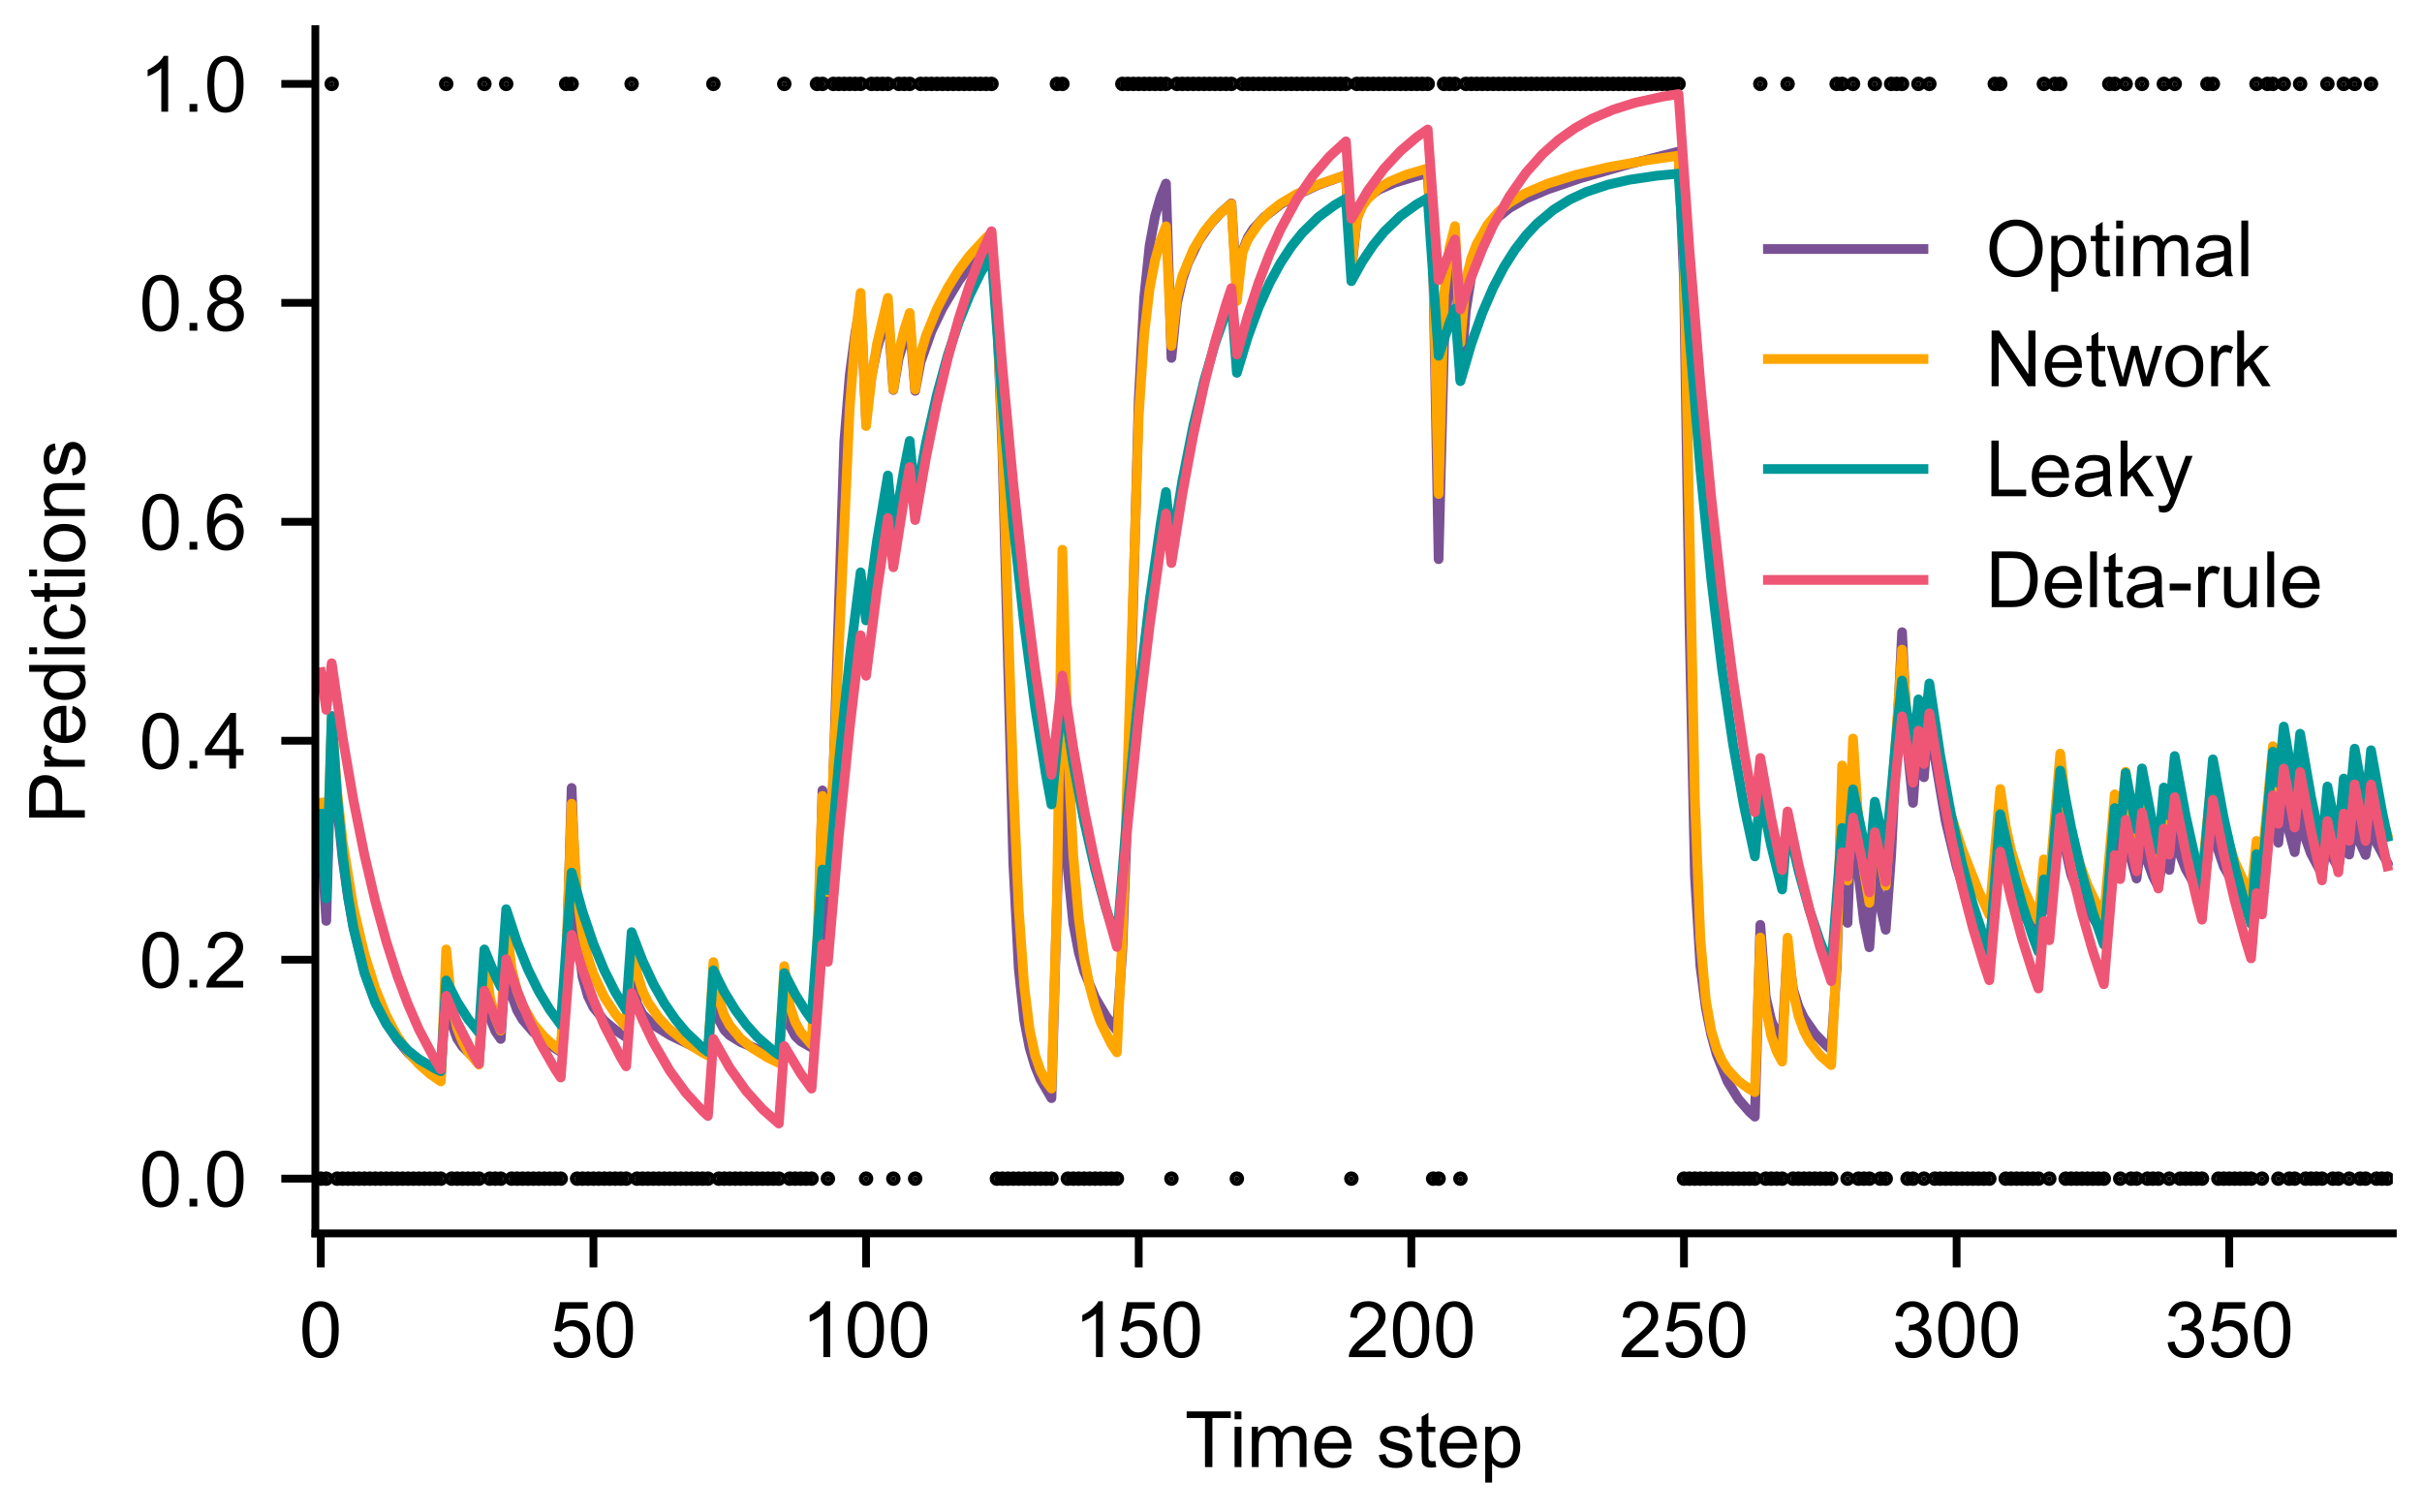 <?xml version="1.0" encoding="utf-8" standalone="no"?>
<!DOCTYPE svg PUBLIC "-//W3C//DTD SVG 1.1//EN"
  "http://www.w3.org/Graphics/SVG/1.1/DTD/svg11.dtd">
<!-- Created with matplotlib (https://matplotlib.org/) -->
<svg height="155.52pt" version="1.1" viewBox="0 0 249.12 155.52" width="249.12pt" xmlns="http://www.w3.org/2000/svg" xmlns:xlink="http://www.w3.org/1999/xlink">
 <defs>
  <style type="text/css">*{stroke-linecap:butt;stroke-linejoin:round;}</style>
 </defs>
 <g id="figure_1">
  <g id="patch_1">
   <path d="M 0 155.52 
L 249.12 155.52 
L 249.12 0 
L 0 0 
z
" style="fill:#ffffff;"/>
  </g>
  <g id="axes_1">
   <g id="patch_2">
    <path d="M 32.436 126.887 
L 246.12 126.887 
L 246.12 3 
L 32.436 3 
z
" style="fill:#ffffff;"/>
   </g>
   <g id="matplotlib.axis_1">
    <g id="xtick_1">
     <g id="line2d_1">
      <defs>
       <path d="M 0 0 
L 0 3.5 
" id="m2f5d232e7c" style="stroke:#000000;stroke-width:0.8;"/>
      </defs>
      <g>
       <use style="stroke:#000000;stroke-width:0.8;" x="32.997" xlink:href="#m2f5d232e7c" y="126.887"/>
      </g>
     </g>
     <g id="text_1">
      <!-- 0 -->
      <g transform="translate(30.773 139.614)scale(0.08 -0.08)">
       <defs>
        <path d="M 4.156 35.297 
Q 4.156 48 6.766 55.734 
Q 9.375 63.484 14.516 67.672 
Q 19.672 71.875 27.484 71.875 
Q 33.25 71.875 37.594 69.547 
Q 41.938 67.234 44.766 62.859 
Q 47.609 58.5 49.219 52.219 
Q 50.828 45.953 50.828 35.297 
Q 50.828 22.703 48.234 14.969 
Q 45.656 7.234 40.5 3 
Q 35.359 -1.219 27.484 -1.219 
Q 17.141 -1.219 11.234 6.203 
Q 4.156 15.141 4.156 35.297 
z
M 13.188 35.297 
Q 13.188 17.672 17.312 11.828 
Q 21.438 6 27.484 6 
Q 33.547 6 37.672 11.859 
Q 41.797 17.719 41.797 35.297 
Q 41.797 52.984 37.672 58.781 
Q 33.547 64.594 27.391 64.594 
Q 21.344 64.594 17.719 59.469 
Q 13.188 52.938 13.188 35.297 
z
" id="ArialMT-48"/>
       </defs>
       <use xlink:href="#ArialMT-48"/>
      </g>
     </g>
    </g>
    <g id="xtick_2">
     <g id="line2d_2">
      <g>
       <use style="stroke:#000000;stroke-width:0.8;" x="61.04" xlink:href="#m2f5d232e7c" y="126.887"/>
      </g>
     </g>
     <g id="text_2">
      <!-- 50 -->
      <g transform="translate(56.591 139.614)scale(0.08 -0.08)">
       <defs>
        <path d="M 4.156 18.75 
L 13.375 19.531 
Q 14.406 12.797 18.141 9.391 
Q 21.875 6 27.156 6 
Q 33.5 6 37.891 10.781 
Q 42.281 15.578 42.281 23.484 
Q 42.281 31 38.062 35.344 
Q 33.844 39.703 27 39.703 
Q 22.75 39.703 19.328 37.766 
Q 15.922 35.844 13.969 32.766 
L 5.719 33.844 
L 12.641 70.609 
L 48.25 70.609 
L 48.25 62.203 
L 19.672 62.203 
L 15.828 42.969 
Q 22.266 47.469 29.344 47.469 
Q 38.719 47.469 45.156 40.969 
Q 51.609 34.469 51.609 24.266 
Q 51.609 14.547 45.953 7.469 
Q 39.062 -1.219 27.156 -1.219 
Q 17.391 -1.219 11.203 4.25 
Q 5.031 9.719 4.156 18.75 
z
" id="ArialMT-53"/>
       </defs>
       <use xlink:href="#ArialMT-53"/>
       <use x="55.615" xlink:href="#ArialMT-48"/>
      </g>
     </g>
    </g>
    <g id="xtick_3">
     <g id="line2d_3">
      <g>
       <use style="stroke:#000000;stroke-width:0.8;" x="89.082" xlink:href="#m2f5d232e7c" y="126.887"/>
      </g>
     </g>
     <g id="text_3">
      <!-- 100 -->
      <g transform="translate(82.409 139.614)scale(0.08 -0.08)">
       <defs>
        <path d="M 37.25 0 
L 28.469 0 
L 28.469 56 
Q 25.297 52.984 20.141 49.953 
Q 14.984 46.922 10.891 45.406 
L 10.891 53.906 
Q 18.266 57.375 23.781 62.297 
Q 29.297 67.234 31.594 71.875 
L 37.25 71.875 
z
" id="ArialMT-49"/>
       </defs>
       <use xlink:href="#ArialMT-49"/>
       <use x="55.615" xlink:href="#ArialMT-48"/>
       <use x="111.23" xlink:href="#ArialMT-48"/>
      </g>
     </g>
    </g>
    <g id="xtick_4">
     <g id="line2d_4">
      <g>
       <use style="stroke:#000000;stroke-width:0.8;" x="117.125" xlink:href="#m2f5d232e7c" y="126.887"/>
      </g>
     </g>
     <g id="text_4">
      <!-- 150 -->
      <g transform="translate(110.451 139.614)scale(0.08 -0.08)">
       <use xlink:href="#ArialMT-49"/>
       <use x="55.615" xlink:href="#ArialMT-53"/>
       <use x="111.23" xlink:href="#ArialMT-48"/>
      </g>
     </g>
    </g>
    <g id="xtick_5">
     <g id="line2d_5">
      <g>
       <use style="stroke:#000000;stroke-width:0.8;" x="145.167" xlink:href="#m2f5d232e7c" y="126.887"/>
      </g>
     </g>
     <g id="text_5">
      <!-- 200 -->
      <g transform="translate(138.494 139.614)scale(0.08 -0.08)">
       <defs>
        <path d="M 50.344 8.453 
L 50.344 0 
L 3.031 0 
Q 2.938 3.172 4.047 6.109 
Q 5.859 10.938 9.828 15.625 
Q 13.812 20.312 21.344 26.469 
Q 33.016 36.031 37.109 41.625 
Q 41.219 47.219 41.219 52.203 
Q 41.219 57.422 37.469 61 
Q 33.734 64.594 27.734 64.594 
Q 21.391 64.594 17.578 60.781 
Q 13.766 56.984 13.719 50.25 
L 4.688 51.172 
Q 5.609 61.281 11.656 66.578 
Q 17.719 71.875 27.938 71.875 
Q 38.234 71.875 44.234 66.156 
Q 50.25 60.453 50.25 52 
Q 50.25 47.703 48.484 43.547 
Q 46.734 39.406 42.656 34.812 
Q 38.578 30.219 29.109 22.219 
Q 21.188 15.578 18.938 13.203 
Q 16.703 10.844 15.234 8.453 
z
" id="ArialMT-50"/>
       </defs>
       <use xlink:href="#ArialMT-50"/>
       <use x="55.615" xlink:href="#ArialMT-48"/>
       <use x="111.23" xlink:href="#ArialMT-48"/>
      </g>
     </g>
    </g>
    <g id="xtick_6">
     <g id="line2d_6">
      <g>
       <use style="stroke:#000000;stroke-width:0.8;" x="173.209" xlink:href="#m2f5d232e7c" y="126.887"/>
      </g>
     </g>
     <g id="text_6">
      <!-- 250 -->
      <g transform="translate(166.536 139.614)scale(0.08 -0.08)">
       <use xlink:href="#ArialMT-50"/>
       <use x="55.615" xlink:href="#ArialMT-53"/>
       <use x="111.23" xlink:href="#ArialMT-48"/>
      </g>
     </g>
    </g>
    <g id="xtick_7">
     <g id="line2d_7">
      <g>
       <use style="stroke:#000000;stroke-width:0.8;" x="201.252" xlink:href="#m2f5d232e7c" y="126.887"/>
      </g>
     </g>
     <g id="text_7">
      <!-- 300 -->
      <g transform="translate(194.579 139.614)scale(0.08 -0.08)">
       <defs>
        <path d="M 4.203 18.891 
L 12.984 20.062 
Q 14.5 12.594 18.141 9.297 
Q 21.781 6 27 6 
Q 33.203 6 37.469 10.297 
Q 41.75 14.594 41.75 20.953 
Q 41.75 27 37.797 30.922 
Q 33.844 34.859 27.734 34.859 
Q 25.25 34.859 21.531 33.891 
L 22.516 41.609 
Q 23.391 41.5 23.922 41.5 
Q 29.547 41.5 34.031 44.422 
Q 38.531 47.359 38.531 53.469 
Q 38.531 58.297 35.25 61.469 
Q 31.984 64.656 26.812 64.656 
Q 21.688 64.656 18.266 61.422 
Q 14.844 58.203 13.875 51.766 
L 5.078 53.328 
Q 6.688 62.156 12.391 67.016 
Q 18.109 71.875 26.609 71.875 
Q 32.469 71.875 37.391 69.359 
Q 42.328 66.844 44.938 62.5 
Q 47.562 58.156 47.562 53.266 
Q 47.562 48.641 45.062 44.828 
Q 42.578 41.016 37.703 38.766 
Q 44.047 37.312 47.562 32.688 
Q 51.078 28.078 51.078 21.141 
Q 51.078 11.766 44.234 5.25 
Q 37.406 -1.266 26.953 -1.266 
Q 17.531 -1.266 11.297 4.344 
Q 5.078 9.969 4.203 18.891 
z
" id="ArialMT-51"/>
       </defs>
       <use xlink:href="#ArialMT-51"/>
       <use x="55.615" xlink:href="#ArialMT-48"/>
       <use x="111.23" xlink:href="#ArialMT-48"/>
      </g>
     </g>
    </g>
    <g id="xtick_8">
     <g id="line2d_8">
      <g>
       <use style="stroke:#000000;stroke-width:0.8;" x="229.294" xlink:href="#m2f5d232e7c" y="126.887"/>
      </g>
     </g>
     <g id="text_8">
      <!-- 350 -->
      <g transform="translate(222.621 139.614)scale(0.08 -0.08)">
       <use xlink:href="#ArialMT-51"/>
       <use x="55.615" xlink:href="#ArialMT-53"/>
       <use x="111.23" xlink:href="#ArialMT-48"/>
      </g>
     </g>
    </g>
    <g id="text_9">
     <!-- Time step -->
     <g transform="translate(121.869 150.93)scale(0.08 -0.08)">
      <defs>
       <path d="M 25.922 0 
L 25.922 63.141 
L 2.344 63.141 
L 2.344 71.578 
L 59.078 71.578 
L 59.078 63.141 
L 35.406 63.141 
L 35.406 0 
z
" id="ArialMT-84"/>
       <path d="M 6.641 61.469 
L 6.641 71.578 
L 15.438 71.578 
L 15.438 61.469 
z
M 6.641 0 
L 6.641 51.859 
L 15.438 51.859 
L 15.438 0 
z
" id="ArialMT-105"/>
       <path d="M 6.594 0 
L 6.594 51.859 
L 14.453 51.859 
L 14.453 44.578 
Q 16.891 48.391 20.938 50.703 
Q 25 53.031 30.172 53.031 
Q 35.938 53.031 39.625 50.641 
Q 43.312 48.25 44.828 43.953 
Q 50.984 53.031 60.844 53.031 
Q 68.562 53.031 72.703 48.75 
Q 76.859 44.484 76.859 35.594 
L 76.859 0 
L 68.109 0 
L 68.109 32.672 
Q 68.109 37.938 67.25 40.25 
Q 66.406 42.578 64.156 43.984 
Q 61.922 45.406 58.891 45.406 
Q 53.422 45.406 49.797 41.766 
Q 46.188 38.141 46.188 30.125 
L 46.188 0 
L 37.406 0 
L 37.406 33.688 
Q 37.406 39.547 35.25 42.469 
Q 33.109 45.406 28.219 45.406 
Q 24.516 45.406 21.359 43.453 
Q 18.219 41.5 16.797 37.734 
Q 15.375 33.984 15.375 26.906 
L 15.375 0 
z
" id="ArialMT-109"/>
       <path d="M 42.094 16.703 
L 51.172 15.578 
Q 49.031 7.625 43.219 3.219 
Q 37.406 -1.172 28.375 -1.172 
Q 17 -1.172 10.328 5.828 
Q 3.656 12.844 3.656 25.484 
Q 3.656 38.578 10.391 45.797 
Q 17.141 53.031 27.875 53.031 
Q 38.281 53.031 44.875 45.953 
Q 51.469 38.875 51.469 26.031 
Q 51.469 25.25 51.422 23.688 
L 12.75 23.688 
Q 13.234 15.141 17.578 10.594 
Q 21.922 6.062 28.422 6.062 
Q 33.25 6.062 36.672 8.594 
Q 40.094 11.141 42.094 16.703 
z
M 13.234 30.906 
L 42.188 30.906 
Q 41.609 37.453 38.875 40.719 
Q 34.672 45.797 27.984 45.797 
Q 21.922 45.797 17.797 41.75 
Q 13.672 37.703 13.234 30.906 
z
" id="ArialMT-101"/>
       <path id="ArialMT-32"/>
       <path d="M 3.078 15.484 
L 11.766 16.844 
Q 12.5 11.625 15.844 8.844 
Q 19.188 6.062 25.203 6.062 
Q 31.25 6.062 34.172 8.516 
Q 37.109 10.984 37.109 14.312 
Q 37.109 17.281 34.516 19 
Q 32.719 20.172 25.531 21.969 
Q 15.875 24.422 12.141 26.203 
Q 8.406 27.984 6.469 31.125 
Q 4.547 34.281 4.547 38.094 
Q 4.547 41.547 6.125 44.5 
Q 7.719 47.469 10.453 49.422 
Q 12.5 50.922 16.031 51.969 
Q 19.578 53.031 23.641 53.031 
Q 29.734 53.031 34.344 51.266 
Q 38.969 49.516 41.156 46.5 
Q 43.359 43.5 44.188 38.484 
L 35.594 37.312 
Q 35.016 41.312 32.203 43.547 
Q 29.391 45.797 24.266 45.797 
Q 18.219 45.797 15.625 43.797 
Q 13.031 41.797 13.031 39.109 
Q 13.031 37.406 14.109 36.031 
Q 15.188 34.625 17.484 33.688 
Q 18.797 33.203 25.25 31.453 
Q 34.578 28.953 38.25 27.359 
Q 41.938 25.781 44.031 22.75 
Q 46.141 19.734 46.141 15.234 
Q 46.141 10.844 43.578 6.953 
Q 41.016 3.078 36.172 0.953 
Q 31.344 -1.172 25.25 -1.172 
Q 15.141 -1.172 9.844 3.031 
Q 4.547 7.234 3.078 15.484 
z
" id="ArialMT-115"/>
       <path d="M 25.781 7.859 
L 27.047 0.094 
Q 23.344 -0.688 20.406 -0.688 
Q 15.625 -0.688 12.984 0.828 
Q 10.359 2.344 9.281 4.812 
Q 8.203 7.281 8.203 15.188 
L 8.203 45.016 
L 1.766 45.016 
L 1.766 51.859 
L 8.203 51.859 
L 8.203 64.703 
L 16.938 69.969 
L 16.938 51.859 
L 25.781 51.859 
L 25.781 45.016 
L 16.938 45.016 
L 16.938 14.703 
Q 16.938 10.938 17.406 9.859 
Q 17.875 8.797 18.922 8.156 
Q 19.969 7.516 21.922 7.516 
Q 23.391 7.516 25.781 7.859 
z
" id="ArialMT-116"/>
       <path d="M 6.594 -19.875 
L 6.594 51.859 
L 14.594 51.859 
L 14.594 45.125 
Q 17.438 49.078 21 51.047 
Q 24.562 53.031 29.641 53.031 
Q 36.281 53.031 41.359 49.609 
Q 46.438 46.188 49.016 39.953 
Q 51.609 33.734 51.609 26.312 
Q 51.609 18.359 48.75 11.984 
Q 45.906 5.609 40.453 2.219 
Q 35.016 -1.172 29 -1.172 
Q 24.609 -1.172 21.109 0.688 
Q 17.625 2.547 15.375 5.375 
L 15.375 -19.875 
z
M 14.547 25.641 
Q 14.547 15.625 18.594 10.844 
Q 22.656 6.062 28.422 6.062 
Q 34.281 6.062 38.453 11.016 
Q 42.625 15.969 42.625 26.375 
Q 42.625 36.281 38.547 41.203 
Q 34.469 46.141 28.812 46.141 
Q 23.188 46.141 18.859 40.891 
Q 14.547 35.641 14.547 25.641 
z
" id="ArialMT-112"/>
      </defs>
      <use xlink:href="#ArialMT-84"/>
      <use x="57.334" xlink:href="#ArialMT-105"/>
      <use x="79.551" xlink:href="#ArialMT-109"/>
      <use x="162.852" xlink:href="#ArialMT-101"/>
      <use x="218.467" xlink:href="#ArialMT-32"/>
      <use x="246.25" xlink:href="#ArialMT-115"/>
      <use x="296.25" xlink:href="#ArialMT-116"/>
      <use x="324.033" xlink:href="#ArialMT-101"/>
      <use x="379.648" xlink:href="#ArialMT-112"/>
     </g>
    </g>
   </g>
   <g id="matplotlib.axis_2">
    <g id="ytick_1">
     <g id="line2d_9">
      <defs>
       <path d="M 0 0 
L -3.5 0 
" id="ma8ad6e75e8" style="stroke:#000000;stroke-width:0.8;"/>
      </defs>
      <g>
       <use style="stroke:#000000;stroke-width:0.8;" x="32.436" xlink:href="#ma8ad6e75e8" y="121.256"/>
      </g>
     </g>
     <g id="text_10">
      <!-- 0.0 -->
      <g transform="translate(14.316 124.119)scale(0.08 -0.08)">
       <defs>
        <path d="M 9.078 0 
L 9.078 10.016 
L 19.094 10.016 
L 19.094 0 
z
" id="ArialMT-46"/>
       </defs>
       <use xlink:href="#ArialMT-48"/>
       <use x="55.615" xlink:href="#ArialMT-46"/>
       <use x="83.398" xlink:href="#ArialMT-48"/>
      </g>
     </g>
    </g>
    <g id="ytick_2">
     <g id="line2d_10">
      <g>
       <use style="stroke:#000000;stroke-width:0.8;" x="32.436" xlink:href="#ma8ad6e75e8" y="98.731"/>
      </g>
     </g>
     <g id="text_11">
      <!-- 0.2 -->
      <g transform="translate(14.316 101.594)scale(0.08 -0.08)">
       <use xlink:href="#ArialMT-48"/>
       <use x="55.615" xlink:href="#ArialMT-46"/>
       <use x="83.398" xlink:href="#ArialMT-50"/>
      </g>
     </g>
    </g>
    <g id="ytick_3">
     <g id="line2d_11">
      <g>
       <use style="stroke:#000000;stroke-width:0.8;" x="32.436" xlink:href="#ma8ad6e75e8" y="76.206"/>
      </g>
     </g>
     <g id="text_12">
      <!-- 0.4 -->
      <g transform="translate(14.316 79.069)scale(0.08 -0.08)">
       <defs>
        <path d="M 32.328 0 
L 32.328 17.141 
L 1.266 17.141 
L 1.266 25.203 
L 33.938 71.578 
L 41.109 71.578 
L 41.109 25.203 
L 50.781 25.203 
L 50.781 17.141 
L 41.109 17.141 
L 41.109 0 
z
M 32.328 25.203 
L 32.328 57.469 
L 9.906 25.203 
z
" id="ArialMT-52"/>
       </defs>
       <use xlink:href="#ArialMT-48"/>
       <use x="55.615" xlink:href="#ArialMT-46"/>
       <use x="83.398" xlink:href="#ArialMT-52"/>
      </g>
     </g>
    </g>
    <g id="ytick_4">
     <g id="line2d_12">
      <g>
       <use style="stroke:#000000;stroke-width:0.8;" x="32.436" xlink:href="#ma8ad6e75e8" y="53.681"/>
      </g>
     </g>
     <g id="text_13">
      <!-- 0.6 -->
      <g transform="translate(14.316 56.544)scale(0.08 -0.08)">
       <defs>
        <path d="M 49.75 54.047 
L 41.016 53.375 
Q 39.844 58.547 37.703 60.891 
Q 34.125 64.656 28.906 64.656 
Q 24.703 64.656 21.531 62.312 
Q 17.391 59.281 14.984 53.469 
Q 12.594 47.656 12.5 36.922 
Q 15.672 41.75 20.266 44.094 
Q 24.859 46.438 29.891 46.438 
Q 38.672 46.438 44.844 39.969 
Q 51.031 33.5 51.031 23.25 
Q 51.031 16.5 48.125 10.719 
Q 45.219 4.938 40.141 1.859 
Q 35.062 -1.219 28.609 -1.219 
Q 17.625 -1.219 10.688 6.859 
Q 3.766 14.938 3.766 33.5 
Q 3.766 54.25 11.422 63.672 
Q 18.109 71.875 29.438 71.875 
Q 37.891 71.875 43.281 67.141 
Q 48.688 62.406 49.75 54.047 
z
M 13.875 23.188 
Q 13.875 18.656 15.797 14.5 
Q 17.719 10.359 21.188 8.172 
Q 24.656 6 28.469 6 
Q 34.031 6 38.031 10.484 
Q 42.047 14.984 42.047 22.703 
Q 42.047 30.125 38.078 34.391 
Q 34.125 38.672 28.125 38.672 
Q 22.172 38.672 18.016 34.391 
Q 13.875 30.125 13.875 23.188 
z
" id="ArialMT-54"/>
       </defs>
       <use xlink:href="#ArialMT-48"/>
       <use x="55.615" xlink:href="#ArialMT-46"/>
       <use x="83.398" xlink:href="#ArialMT-54"/>
      </g>
     </g>
    </g>
    <g id="ytick_5">
     <g id="line2d_13">
      <g>
       <use style="stroke:#000000;stroke-width:0.8;" x="32.436" xlink:href="#ma8ad6e75e8" y="31.156"/>
      </g>
     </g>
     <g id="text_14">
      <!-- 0.8 -->
      <g transform="translate(14.316 34.02)scale(0.08 -0.08)">
       <defs>
        <path d="M 17.672 38.812 
Q 12.203 40.828 9.562 44.531 
Q 6.938 48.25 6.938 53.422 
Q 6.938 61.234 12.547 66.547 
Q 18.172 71.875 27.484 71.875 
Q 36.859 71.875 42.578 66.422 
Q 48.297 60.984 48.297 53.172 
Q 48.297 48.188 45.672 44.5 
Q 43.062 40.828 37.75 38.812 
Q 44.344 36.672 47.781 31.875 
Q 51.219 27.094 51.219 20.453 
Q 51.219 11.281 44.719 5.031 
Q 38.234 -1.219 27.641 -1.219 
Q 17.047 -1.219 10.547 5.047 
Q 4.047 11.328 4.047 20.703 
Q 4.047 27.688 7.594 32.391 
Q 11.141 37.109 17.672 38.812 
z
M 15.922 53.719 
Q 15.922 48.641 19.188 45.406 
Q 22.469 42.188 27.688 42.188 
Q 32.766 42.188 36.016 45.375 
Q 39.266 48.578 39.266 53.219 
Q 39.266 58.062 35.906 61.359 
Q 32.562 64.656 27.594 64.656 
Q 22.562 64.656 19.234 61.422 
Q 15.922 58.203 15.922 53.719 
z
M 13.094 20.656 
Q 13.094 16.891 14.875 13.375 
Q 16.656 9.859 20.172 7.922 
Q 23.688 6 27.734 6 
Q 34.031 6 38.125 10.047 
Q 42.234 14.109 42.234 20.359 
Q 42.234 26.703 38.016 30.859 
Q 33.797 35.016 27.438 35.016 
Q 21.234 35.016 17.156 30.906 
Q 13.094 26.812 13.094 20.656 
z
" id="ArialMT-56"/>
       </defs>
       <use xlink:href="#ArialMT-48"/>
       <use x="55.615" xlink:href="#ArialMT-46"/>
       <use x="83.398" xlink:href="#ArialMT-56"/>
      </g>
     </g>
    </g>
    <g id="ytick_6">
     <g id="line2d_14">
      <g>
       <use style="stroke:#000000;stroke-width:0.8;" x="32.436" xlink:href="#ma8ad6e75e8" y="8.631"/>
      </g>
     </g>
     <g id="text_15">
      <!-- 1.0 -->
      <g transform="translate(14.316 11.495)scale(0.08 -0.08)">
       <use xlink:href="#ArialMT-49"/>
       <use x="55.615" xlink:href="#ArialMT-46"/>
       <use x="83.398" xlink:href="#ArialMT-48"/>
      </g>
     </g>
    </g>
    <g id="text_16">
     <!-- Predictions -->
     <g transform="translate(8.726 84.73)rotate(-90)scale(0.08 -0.08)">
      <defs>
       <path d="M 7.719 0 
L 7.719 71.578 
L 34.719 71.578 
Q 41.844 71.578 45.609 70.906 
Q 50.875 70.016 54.438 67.547 
Q 58.016 65.094 60.188 60.641 
Q 62.359 56.203 62.359 50.875 
Q 62.359 41.75 56.547 35.422 
Q 50.734 29.109 35.547 29.109 
L 17.188 29.109 
L 17.188 0 
z
M 17.188 37.547 
L 35.688 37.547 
Q 44.875 37.547 48.734 40.969 
Q 52.594 44.391 52.594 50.594 
Q 52.594 55.078 50.312 58.266 
Q 48.047 61.469 44.344 62.5 
Q 41.938 63.141 35.5 63.141 
L 17.188 63.141 
z
" id="ArialMT-80"/>
       <path d="M 6.5 0 
L 6.5 51.859 
L 14.406 51.859 
L 14.406 44 
Q 17.438 49.516 20 51.266 
Q 22.562 53.031 25.641 53.031 
Q 30.078 53.031 34.672 50.203 
L 31.641 42.047 
Q 28.422 43.953 25.203 43.953 
Q 22.312 43.953 20.016 42.219 
Q 17.719 40.484 16.75 37.406 
Q 15.281 32.719 15.281 27.156 
L 15.281 0 
z
" id="ArialMT-114"/>
       <path d="M 40.234 0 
L 40.234 6.547 
Q 35.297 -1.172 25.734 -1.172 
Q 19.531 -1.172 14.328 2.25 
Q 9.125 5.672 6.266 11.797 
Q 3.422 17.922 3.422 25.875 
Q 3.422 33.641 6 39.969 
Q 8.594 46.297 13.766 49.656 
Q 18.953 53.031 25.344 53.031 
Q 30.031 53.031 33.688 51.047 
Q 37.359 49.078 39.656 45.906 
L 39.656 71.578 
L 48.391 71.578 
L 48.391 0 
z
M 12.453 25.875 
Q 12.453 15.922 16.641 10.984 
Q 20.844 6.062 26.562 6.062 
Q 32.328 6.062 36.344 10.766 
Q 40.375 15.484 40.375 25.141 
Q 40.375 35.797 36.266 40.766 
Q 32.172 45.75 26.172 45.75 
Q 20.312 45.75 16.375 40.969 
Q 12.453 36.188 12.453 25.875 
z
" id="ArialMT-100"/>
       <path d="M 40.438 19 
L 49.078 17.875 
Q 47.656 8.938 41.812 3.875 
Q 35.984 -1.172 27.484 -1.172 
Q 16.844 -1.172 10.375 5.781 
Q 3.906 12.75 3.906 25.734 
Q 3.906 34.125 6.688 40.422 
Q 9.469 46.734 15.156 49.875 
Q 20.844 53.031 27.547 53.031 
Q 35.984 53.031 41.359 48.75 
Q 46.734 44.484 48.25 36.625 
L 39.703 35.297 
Q 38.484 40.531 35.375 43.156 
Q 32.281 45.797 27.875 45.797 
Q 21.234 45.797 17.078 41.031 
Q 12.938 36.281 12.938 25.984 
Q 12.938 15.531 16.938 10.797 
Q 20.953 6.062 27.391 6.062 
Q 32.562 6.062 36.031 9.234 
Q 39.5 12.406 40.438 19 
z
" id="ArialMT-99"/>
       <path d="M 3.328 25.922 
Q 3.328 40.328 11.328 47.266 
Q 18.016 53.031 27.641 53.031 
Q 38.328 53.031 45.109 46.016 
Q 51.906 39.016 51.906 26.656 
Q 51.906 16.656 48.906 10.906 
Q 45.906 5.172 40.156 2 
Q 34.422 -1.172 27.641 -1.172 
Q 16.75 -1.172 10.031 5.812 
Q 3.328 12.797 3.328 25.922 
z
M 12.359 25.922 
Q 12.359 15.969 16.703 11.016 
Q 21.047 6.062 27.641 6.062 
Q 34.188 6.062 38.531 11.031 
Q 42.875 16.016 42.875 26.219 
Q 42.875 35.844 38.5 40.797 
Q 34.125 45.75 27.641 45.75 
Q 21.047 45.75 16.703 40.812 
Q 12.359 35.891 12.359 25.922 
z
" id="ArialMT-111"/>
       <path d="M 6.594 0 
L 6.594 51.859 
L 14.5 51.859 
L 14.5 44.484 
Q 20.219 53.031 31 53.031 
Q 35.688 53.031 39.625 51.344 
Q 43.562 49.656 45.516 46.922 
Q 47.469 44.188 48.25 40.438 
Q 48.734 37.984 48.734 31.891 
L 48.734 0 
L 39.938 0 
L 39.938 31.547 
Q 39.938 36.922 38.906 39.578 
Q 37.891 42.234 35.281 43.812 
Q 32.672 45.406 29.156 45.406 
Q 23.531 45.406 19.453 41.844 
Q 15.375 38.281 15.375 28.328 
L 15.375 0 
z
" id="ArialMT-110"/>
      </defs>
      <use xlink:href="#ArialMT-80"/>
      <use x="66.699" xlink:href="#ArialMT-114"/>
      <use x="100" xlink:href="#ArialMT-101"/>
      <use x="155.615" xlink:href="#ArialMT-100"/>
      <use x="211.23" xlink:href="#ArialMT-105"/>
      <use x="233.447" xlink:href="#ArialMT-99"/>
      <use x="283.447" xlink:href="#ArialMT-116"/>
      <use x="311.23" xlink:href="#ArialMT-105"/>
      <use x="333.447" xlink:href="#ArialMT-111"/>
      <use x="389.062" xlink:href="#ArialMT-110"/>
      <use x="444.678" xlink:href="#ArialMT-115"/>
     </g>
    </g>
   </g>
   <g id="line2d_15">
    <defs>
     <path d="M 0 0.25 
C 0.066 0.25 0.13 0.224 0.177 0.177 
C 0.224 0.13 0.25 0.066 0.25 0 
C 0.25 -0.066 0.224 -0.13 0.177 -0.177 
C 0.13 -0.224 0.066 -0.25 0 -0.25 
C -0.066 -0.25 -0.13 -0.224 -0.177 -0.177 
C -0.224 -0.13 -0.25 -0.066 -0.25 0 
C -0.25 0.066 -0.224 0.13 -0.177 0.177 
C -0.13 0.224 -0.066 0.25 0 0.25 
z
" id="mde9082738e" style="stroke:#000000;"/>
    </defs>
    <g clip-path="url(#p8ec084a6a6)">
     <use style="stroke:#000000;" x="32.997" xlink:href="#mde9082738e" y="121.256"/>
     <use style="stroke:#000000;" x="33.558" xlink:href="#mde9082738e" y="121.256"/>
     <use style="stroke:#000000;" x="34.119" xlink:href="#mde9082738e" y="8.631"/>
     <use style="stroke:#000000;" x="34.68" xlink:href="#mde9082738e" y="121.256"/>
     <use style="stroke:#000000;" x="35.241" xlink:href="#mde9082738e" y="121.256"/>
     <use style="stroke:#000000;" x="35.802" xlink:href="#mde9082738e" y="121.256"/>
     <use style="stroke:#000000;" x="36.362" xlink:href="#mde9082738e" y="121.256"/>
     <use style="stroke:#000000;" x="36.923" xlink:href="#mde9082738e" y="121.256"/>
     <use style="stroke:#000000;" x="37.484" xlink:href="#mde9082738e" y="121.256"/>
     <use style="stroke:#000000;" x="38.045" xlink:href="#mde9082738e" y="121.256"/>
     <use style="stroke:#000000;" x="38.606" xlink:href="#mde9082738e" y="121.256"/>
     <use style="stroke:#000000;" x="39.167" xlink:href="#mde9082738e" y="121.256"/>
     <use style="stroke:#000000;" x="39.728" xlink:href="#mde9082738e" y="121.256"/>
     <use style="stroke:#000000;" x="40.288" xlink:href="#mde9082738e" y="121.256"/>
     <use style="stroke:#000000;" x="40.849" xlink:href="#mde9082738e" y="121.256"/>
     <use style="stroke:#000000;" x="41.41" xlink:href="#mde9082738e" y="121.256"/>
     <use style="stroke:#000000;" x="41.971" xlink:href="#mde9082738e" y="121.256"/>
     <use style="stroke:#000000;" x="42.532" xlink:href="#mde9082738e" y="121.256"/>
     <use style="stroke:#000000;" x="43.093" xlink:href="#mde9082738e" y="121.256"/>
     <use style="stroke:#000000;" x="43.653" xlink:href="#mde9082738e" y="121.256"/>
     <use style="stroke:#000000;" x="44.214" xlink:href="#mde9082738e" y="121.256"/>
     <use style="stroke:#000000;" x="44.775" xlink:href="#mde9082738e" y="121.256"/>
     <use style="stroke:#000000;" x="45.336" xlink:href="#mde9082738e" y="121.256"/>
     <use style="stroke:#000000;" x="45.897" xlink:href="#mde9082738e" y="8.631"/>
     <use style="stroke:#000000;" x="46.458" xlink:href="#mde9082738e" y="121.256"/>
     <use style="stroke:#000000;" x="47.019" xlink:href="#mde9082738e" y="121.256"/>
     <use style="stroke:#000000;" x="47.579" xlink:href="#mde9082738e" y="121.256"/>
     <use style="stroke:#000000;" x="48.14" xlink:href="#mde9082738e" y="121.256"/>
     <use style="stroke:#000000;" x="48.701" xlink:href="#mde9082738e" y="121.256"/>
     <use style="stroke:#000000;" x="49.262" xlink:href="#mde9082738e" y="121.256"/>
     <use style="stroke:#000000;" x="49.823" xlink:href="#mde9082738e" y="8.631"/>
     <use style="stroke:#000000;" x="50.384" xlink:href="#mde9082738e" y="121.256"/>
     <use style="stroke:#000000;" x="50.944" xlink:href="#mde9082738e" y="121.256"/>
     <use style="stroke:#000000;" x="51.505" xlink:href="#mde9082738e" y="121.256"/>
     <use style="stroke:#000000;" x="52.066" xlink:href="#mde9082738e" y="8.631"/>
     <use style="stroke:#000000;" x="52.627" xlink:href="#mde9082738e" y="121.256"/>
     <use style="stroke:#000000;" x="53.188" xlink:href="#mde9082738e" y="121.256"/>
     <use style="stroke:#000000;" x="53.749" xlink:href="#mde9082738e" y="121.256"/>
     <use style="stroke:#000000;" x="54.31" xlink:href="#mde9082738e" y="121.256"/>
     <use style="stroke:#000000;" x="54.87" xlink:href="#mde9082738e" y="121.256"/>
     <use style="stroke:#000000;" x="55.431" xlink:href="#mde9082738e" y="121.256"/>
     <use style="stroke:#000000;" x="55.992" xlink:href="#mde9082738e" y="121.256"/>
     <use style="stroke:#000000;" x="56.553" xlink:href="#mde9082738e" y="121.256"/>
     <use style="stroke:#000000;" x="57.114" xlink:href="#mde9082738e" y="121.256"/>
     <use style="stroke:#000000;" x="57.675" xlink:href="#mde9082738e" y="121.256"/>
     <use style="stroke:#000000;" x="58.236" xlink:href="#mde9082738e" y="8.631"/>
     <use style="stroke:#000000;" x="58.796" xlink:href="#mde9082738e" y="8.631"/>
     <use style="stroke:#000000;" x="59.357" xlink:href="#mde9082738e" y="121.256"/>
     <use style="stroke:#000000;" x="59.918" xlink:href="#mde9082738e" y="121.256"/>
     <use style="stroke:#000000;" x="60.479" xlink:href="#mde9082738e" y="121.256"/>
     <use style="stroke:#000000;" x="61.04" xlink:href="#mde9082738e" y="121.256"/>
     <use style="stroke:#000000;" x="61.601" xlink:href="#mde9082738e" y="121.256"/>
     <use style="stroke:#000000;" x="62.161" xlink:href="#mde9082738e" y="121.256"/>
     <use style="stroke:#000000;" x="62.722" xlink:href="#mde9082738e" y="121.256"/>
     <use style="stroke:#000000;" x="63.283" xlink:href="#mde9082738e" y="121.256"/>
     <use style="stroke:#000000;" x="63.844" xlink:href="#mde9082738e" y="121.256"/>
     <use style="stroke:#000000;" x="64.405" xlink:href="#mde9082738e" y="121.256"/>
     <use style="stroke:#000000;" x="64.966" xlink:href="#mde9082738e" y="8.631"/>
     <use style="stroke:#000000;" x="65.527" xlink:href="#mde9082738e" y="121.256"/>
     <use style="stroke:#000000;" x="66.087" xlink:href="#mde9082738e" y="121.256"/>
     <use style="stroke:#000000;" x="66.648" xlink:href="#mde9082738e" y="121.256"/>
     <use style="stroke:#000000;" x="67.209" xlink:href="#mde9082738e" y="121.256"/>
     <use style="stroke:#000000;" x="67.77" xlink:href="#mde9082738e" y="121.256"/>
     <use style="stroke:#000000;" x="68.331" xlink:href="#mde9082738e" y="121.256"/>
     <use style="stroke:#000000;" x="68.892" xlink:href="#mde9082738e" y="121.256"/>
     <use style="stroke:#000000;" x="69.452" xlink:href="#mde9082738e" y="121.256"/>
     <use style="stroke:#000000;" x="70.013" xlink:href="#mde9082738e" y="121.256"/>
     <use style="stroke:#000000;" x="70.574" xlink:href="#mde9082738e" y="121.256"/>
     <use style="stroke:#000000;" x="71.135" xlink:href="#mde9082738e" y="121.256"/>
     <use style="stroke:#000000;" x="71.696" xlink:href="#mde9082738e" y="121.256"/>
     <use style="stroke:#000000;" x="72.257" xlink:href="#mde9082738e" y="121.256"/>
     <use style="stroke:#000000;" x="72.818" xlink:href="#mde9082738e" y="121.256"/>
     <use style="stroke:#000000;" x="73.378" xlink:href="#mde9082738e" y="8.631"/>
     <use style="stroke:#000000;" x="73.939" xlink:href="#mde9082738e" y="121.256"/>
     <use style="stroke:#000000;" x="74.5" xlink:href="#mde9082738e" y="121.256"/>
     <use style="stroke:#000000;" x="75.061" xlink:href="#mde9082738e" y="121.256"/>
     <use style="stroke:#000000;" x="75.622" xlink:href="#mde9082738e" y="121.256"/>
     <use style="stroke:#000000;" x="76.183" xlink:href="#mde9082738e" y="121.256"/>
     <use style="stroke:#000000;" x="76.744" xlink:href="#mde9082738e" y="121.256"/>
     <use style="stroke:#000000;" x="77.304" xlink:href="#mde9082738e" y="121.256"/>
     <use style="stroke:#000000;" x="77.865" xlink:href="#mde9082738e" y="121.256"/>
     <use style="stroke:#000000;" x="78.426" xlink:href="#mde9082738e" y="121.256"/>
     <use style="stroke:#000000;" x="78.987" xlink:href="#mde9082738e" y="121.256"/>
     <use style="stroke:#000000;" x="79.548" xlink:href="#mde9082738e" y="121.256"/>
     <use style="stroke:#000000;" x="80.109" xlink:href="#mde9082738e" y="121.256"/>
     <use style="stroke:#000000;" x="80.669" xlink:href="#mde9082738e" y="8.631"/>
     <use style="stroke:#000000;" x="81.23" xlink:href="#mde9082738e" y="121.256"/>
     <use style="stroke:#000000;" x="81.791" xlink:href="#mde9082738e" y="121.256"/>
     <use style="stroke:#000000;" x="82.352" xlink:href="#mde9082738e" y="121.256"/>
     <use style="stroke:#000000;" x="82.913" xlink:href="#mde9082738e" y="121.256"/>
     <use style="stroke:#000000;" x="83.474" xlink:href="#mde9082738e" y="121.256"/>
     <use style="stroke:#000000;" x="84.035" xlink:href="#mde9082738e" y="8.631"/>
     <use style="stroke:#000000;" x="84.595" xlink:href="#mde9082738e" y="8.631"/>
     <use style="stroke:#000000;" x="85.156" xlink:href="#mde9082738e" y="121.256"/>
     <use style="stroke:#000000;" x="85.717" xlink:href="#mde9082738e" y="8.631"/>
     <use style="stroke:#000000;" x="86.278" xlink:href="#mde9082738e" y="8.631"/>
     <use style="stroke:#000000;" x="86.839" xlink:href="#mde9082738e" y="8.631"/>
     <use style="stroke:#000000;" x="87.4" xlink:href="#mde9082738e" y="8.631"/>
     <use style="stroke:#000000;" x="87.96" xlink:href="#mde9082738e" y="8.631"/>
     <use style="stroke:#000000;" x="88.521" xlink:href="#mde9082738e" y="8.631"/>
     <use style="stroke:#000000;" x="89.082" xlink:href="#mde9082738e" y="121.256"/>
     <use style="stroke:#000000;" x="89.643" xlink:href="#mde9082738e" y="8.631"/>
     <use style="stroke:#000000;" x="90.204" xlink:href="#mde9082738e" y="8.631"/>
     <use style="stroke:#000000;" x="90.765" xlink:href="#mde9082738e" y="8.631"/>
     <use style="stroke:#000000;" x="91.326" xlink:href="#mde9082738e" y="8.631"/>
     <use style="stroke:#000000;" x="91.886" xlink:href="#mde9082738e" y="121.256"/>
     <use style="stroke:#000000;" x="92.447" xlink:href="#mde9082738e" y="8.631"/>
     <use style="stroke:#000000;" x="93.008" xlink:href="#mde9082738e" y="8.631"/>
     <use style="stroke:#000000;" x="93.569" xlink:href="#mde9082738e" y="8.631"/>
     <use style="stroke:#000000;" x="94.13" xlink:href="#mde9082738e" y="121.256"/>
     <use style="stroke:#000000;" x="94.691" xlink:href="#mde9082738e" y="8.631"/>
     <use style="stroke:#000000;" x="95.252" xlink:href="#mde9082738e" y="8.631"/>
     <use style="stroke:#000000;" x="95.812" xlink:href="#mde9082738e" y="8.631"/>
     <use style="stroke:#000000;" x="96.373" xlink:href="#mde9082738e" y="8.631"/>
     <use style="stroke:#000000;" x="96.934" xlink:href="#mde9082738e" y="8.631"/>
     <use style="stroke:#000000;" x="97.495" xlink:href="#mde9082738e" y="8.631"/>
     <use style="stroke:#000000;" x="98.056" xlink:href="#mde9082738e" y="8.631"/>
     <use style="stroke:#000000;" x="98.617" xlink:href="#mde9082738e" y="8.631"/>
     <use style="stroke:#000000;" x="99.177" xlink:href="#mde9082738e" y="8.631"/>
     <use style="stroke:#000000;" x="99.738" xlink:href="#mde9082738e" y="8.631"/>
     <use style="stroke:#000000;" x="100.299" xlink:href="#mde9082738e" y="8.631"/>
     <use style="stroke:#000000;" x="100.86" xlink:href="#mde9082738e" y="8.631"/>
     <use style="stroke:#000000;" x="101.421" xlink:href="#mde9082738e" y="8.631"/>
     <use style="stroke:#000000;" x="101.982" xlink:href="#mde9082738e" y="8.631"/>
     <use style="stroke:#000000;" x="102.543" xlink:href="#mde9082738e" y="121.256"/>
     <use style="stroke:#000000;" x="103.103" xlink:href="#mde9082738e" y="121.256"/>
     <use style="stroke:#000000;" x="103.664" xlink:href="#mde9082738e" y="121.256"/>
     <use style="stroke:#000000;" x="104.225" xlink:href="#mde9082738e" y="121.256"/>
     <use style="stroke:#000000;" x="104.786" xlink:href="#mde9082738e" y="121.256"/>
     <use style="stroke:#000000;" x="105.347" xlink:href="#mde9082738e" y="121.256"/>
     <use style="stroke:#000000;" x="105.908" xlink:href="#mde9082738e" y="121.256"/>
     <use style="stroke:#000000;" x="106.468" xlink:href="#mde9082738e" y="121.256"/>
     <use style="stroke:#000000;" x="107.029" xlink:href="#mde9082738e" y="121.256"/>
     <use style="stroke:#000000;" x="107.59" xlink:href="#mde9082738e" y="121.256"/>
     <use style="stroke:#000000;" x="108.151" xlink:href="#mde9082738e" y="121.256"/>
     <use style="stroke:#000000;" x="108.712" xlink:href="#mde9082738e" y="8.631"/>
     <use style="stroke:#000000;" x="109.273" xlink:href="#mde9082738e" y="8.631"/>
     <use style="stroke:#000000;" x="109.834" xlink:href="#mde9082738e" y="121.256"/>
     <use style="stroke:#000000;" x="110.394" xlink:href="#mde9082738e" y="121.256"/>
     <use style="stroke:#000000;" x="110.955" xlink:href="#mde9082738e" y="121.256"/>
     <use style="stroke:#000000;" x="111.516" xlink:href="#mde9082738e" y="121.256"/>
     <use style="stroke:#000000;" x="112.077" xlink:href="#mde9082738e" y="121.256"/>
     <use style="stroke:#000000;" x="112.638" xlink:href="#mde9082738e" y="121.256"/>
     <use style="stroke:#000000;" x="113.199" xlink:href="#mde9082738e" y="121.256"/>
     <use style="stroke:#000000;" x="113.76" xlink:href="#mde9082738e" y="121.256"/>
     <use style="stroke:#000000;" x="114.32" xlink:href="#mde9082738e" y="121.256"/>
     <use style="stroke:#000000;" x="114.881" xlink:href="#mde9082738e" y="121.256"/>
     <use style="stroke:#000000;" x="115.442" xlink:href="#mde9082738e" y="8.631"/>
     <use style="stroke:#000000;" x="116.003" xlink:href="#mde9082738e" y="8.631"/>
     <use style="stroke:#000000;" x="116.564" xlink:href="#mde9082738e" y="8.631"/>
     <use style="stroke:#000000;" x="117.125" xlink:href="#mde9082738e" y="8.631"/>
     <use style="stroke:#000000;" x="117.685" xlink:href="#mde9082738e" y="8.631"/>
     <use style="stroke:#000000;" x="118.246" xlink:href="#mde9082738e" y="8.631"/>
     <use style="stroke:#000000;" x="118.807" xlink:href="#mde9082738e" y="8.631"/>
     <use style="stroke:#000000;" x="119.368" xlink:href="#mde9082738e" y="8.631"/>
     <use style="stroke:#000000;" x="119.929" xlink:href="#mde9082738e" y="8.631"/>
     <use style="stroke:#000000;" x="120.49" xlink:href="#mde9082738e" y="121.256"/>
     <use style="stroke:#000000;" x="121.051" xlink:href="#mde9082738e" y="8.631"/>
     <use style="stroke:#000000;" x="121.611" xlink:href="#mde9082738e" y="8.631"/>
     <use style="stroke:#000000;" x="122.172" xlink:href="#mde9082738e" y="8.631"/>
     <use style="stroke:#000000;" x="122.733" xlink:href="#mde9082738e" y="8.631"/>
     <use style="stroke:#000000;" x="123.294" xlink:href="#mde9082738e" y="8.631"/>
     <use style="stroke:#000000;" x="123.855" xlink:href="#mde9082738e" y="8.631"/>
     <use style="stroke:#000000;" x="124.416" xlink:href="#mde9082738e" y="8.631"/>
     <use style="stroke:#000000;" x="124.976" xlink:href="#mde9082738e" y="8.631"/>
     <use style="stroke:#000000;" x="125.537" xlink:href="#mde9082738e" y="8.631"/>
     <use style="stroke:#000000;" x="126.098" xlink:href="#mde9082738e" y="8.631"/>
     <use style="stroke:#000000;" x="126.659" xlink:href="#mde9082738e" y="8.631"/>
     <use style="stroke:#000000;" x="127.22" xlink:href="#mde9082738e" y="121.256"/>
     <use style="stroke:#000000;" x="127.781" xlink:href="#mde9082738e" y="8.631"/>
     <use style="stroke:#000000;" x="128.342" xlink:href="#mde9082738e" y="8.631"/>
     <use style="stroke:#000000;" x="128.902" xlink:href="#mde9082738e" y="8.631"/>
     <use style="stroke:#000000;" x="129.463" xlink:href="#mde9082738e" y="8.631"/>
     <use style="stroke:#000000;" x="130.024" xlink:href="#mde9082738e" y="8.631"/>
     <use style="stroke:#000000;" x="130.585" xlink:href="#mde9082738e" y="8.631"/>
     <use style="stroke:#000000;" x="131.146" xlink:href="#mde9082738e" y="8.631"/>
     <use style="stroke:#000000;" x="131.707" xlink:href="#mde9082738e" y="8.631"/>
     <use style="stroke:#000000;" x="132.268" xlink:href="#mde9082738e" y="8.631"/>
     <use style="stroke:#000000;" x="132.828" xlink:href="#mde9082738e" y="8.631"/>
     <use style="stroke:#000000;" x="133.389" xlink:href="#mde9082738e" y="8.631"/>
     <use style="stroke:#000000;" x="133.95" xlink:href="#mde9082738e" y="8.631"/>
     <use style="stroke:#000000;" x="134.511" xlink:href="#mde9082738e" y="8.631"/>
     <use style="stroke:#000000;" x="135.072" xlink:href="#mde9082738e" y="8.631"/>
     <use style="stroke:#000000;" x="135.633" xlink:href="#mde9082738e" y="8.631"/>
     <use style="stroke:#000000;" x="136.193" xlink:href="#mde9082738e" y="8.631"/>
     <use style="stroke:#000000;" x="136.754" xlink:href="#mde9082738e" y="8.631"/>
     <use style="stroke:#000000;" x="137.315" xlink:href="#mde9082738e" y="8.631"/>
     <use style="stroke:#000000;" x="137.876" xlink:href="#mde9082738e" y="8.631"/>
     <use style="stroke:#000000;" x="138.437" xlink:href="#mde9082738e" y="8.631"/>
     <use style="stroke:#000000;" x="138.998" xlink:href="#mde9082738e" y="121.256"/>
     <use style="stroke:#000000;" x="139.559" xlink:href="#mde9082738e" y="8.631"/>
     <use style="stroke:#000000;" x="140.119" xlink:href="#mde9082738e" y="8.631"/>
     <use style="stroke:#000000;" x="140.68" xlink:href="#mde9082738e" y="8.631"/>
     <use style="stroke:#000000;" x="141.241" xlink:href="#mde9082738e" y="8.631"/>
     <use style="stroke:#000000;" x="141.802" xlink:href="#mde9082738e" y="8.631"/>
     <use style="stroke:#000000;" x="142.363" xlink:href="#mde9082738e" y="8.631"/>
     <use style="stroke:#000000;" x="142.924" xlink:href="#mde9082738e" y="8.631"/>
     <use style="stroke:#000000;" x="143.484" xlink:href="#mde9082738e" y="8.631"/>
     <use style="stroke:#000000;" x="144.045" xlink:href="#mde9082738e" y="8.631"/>
     <use style="stroke:#000000;" x="144.606" xlink:href="#mde9082738e" y="8.631"/>
     <use style="stroke:#000000;" x="145.167" xlink:href="#mde9082738e" y="8.631"/>
     <use style="stroke:#000000;" x="145.728" xlink:href="#mde9082738e" y="8.631"/>
     <use style="stroke:#000000;" x="146.289" xlink:href="#mde9082738e" y="8.631"/>
     <use style="stroke:#000000;" x="146.85" xlink:href="#mde9082738e" y="8.631"/>
     <use style="stroke:#000000;" x="147.41" xlink:href="#mde9082738e" y="121.256"/>
     <use style="stroke:#000000;" x="147.971" xlink:href="#mde9082738e" y="121.256"/>
     <use style="stroke:#000000;" x="148.532" xlink:href="#mde9082738e" y="8.631"/>
     <use style="stroke:#000000;" x="149.093" xlink:href="#mde9082738e" y="8.631"/>
     <use style="stroke:#000000;" x="149.654" xlink:href="#mde9082738e" y="8.631"/>
     <use style="stroke:#000000;" x="150.215" xlink:href="#mde9082738e" y="121.256"/>
     <use style="stroke:#000000;" x="150.776" xlink:href="#mde9082738e" y="8.631"/>
     <use style="stroke:#000000;" x="151.336" xlink:href="#mde9082738e" y="8.631"/>
     <use style="stroke:#000000;" x="151.897" xlink:href="#mde9082738e" y="8.631"/>
     <use style="stroke:#000000;" x="152.458" xlink:href="#mde9082738e" y="8.631"/>
     <use style="stroke:#000000;" x="153.019" xlink:href="#mde9082738e" y="8.631"/>
     <use style="stroke:#000000;" x="153.58" xlink:href="#mde9082738e" y="8.631"/>
     <use style="stroke:#000000;" x="154.141" xlink:href="#mde9082738e" y="8.631"/>
     <use style="stroke:#000000;" x="154.701" xlink:href="#mde9082738e" y="8.631"/>
     <use style="stroke:#000000;" x="155.262" xlink:href="#mde9082738e" y="8.631"/>
     <use style="stroke:#000000;" x="155.823" xlink:href="#mde9082738e" y="8.631"/>
     <use style="stroke:#000000;" x="156.384" xlink:href="#mde9082738e" y="8.631"/>
     <use style="stroke:#000000;" x="156.945" xlink:href="#mde9082738e" y="8.631"/>
     <use style="stroke:#000000;" x="157.506" xlink:href="#mde9082738e" y="8.631"/>
     <use style="stroke:#000000;" x="158.067" xlink:href="#mde9082738e" y="8.631"/>
     <use style="stroke:#000000;" x="158.627" xlink:href="#mde9082738e" y="8.631"/>
     <use style="stroke:#000000;" x="159.188" xlink:href="#mde9082738e" y="8.631"/>
     <use style="stroke:#000000;" x="159.749" xlink:href="#mde9082738e" y="8.631"/>
     <use style="stroke:#000000;" x="160.31" xlink:href="#mde9082738e" y="8.631"/>
     <use style="stroke:#000000;" x="160.871" xlink:href="#mde9082738e" y="8.631"/>
     <use style="stroke:#000000;" x="161.432" xlink:href="#mde9082738e" y="8.631"/>
     <use style="stroke:#000000;" x="161.992" xlink:href="#mde9082738e" y="8.631"/>
     <use style="stroke:#000000;" x="162.553" xlink:href="#mde9082738e" y="8.631"/>
     <use style="stroke:#000000;" x="163.114" xlink:href="#mde9082738e" y="8.631"/>
     <use style="stroke:#000000;" x="163.675" xlink:href="#mde9082738e" y="8.631"/>
     <use style="stroke:#000000;" x="164.236" xlink:href="#mde9082738e" y="8.631"/>
     <use style="stroke:#000000;" x="164.797" xlink:href="#mde9082738e" y="8.631"/>
     <use style="stroke:#000000;" x="165.358" xlink:href="#mde9082738e" y="8.631"/>
     <use style="stroke:#000000;" x="165.918" xlink:href="#mde9082738e" y="8.631"/>
     <use style="stroke:#000000;" x="166.479" xlink:href="#mde9082738e" y="8.631"/>
     <use style="stroke:#000000;" x="167.04" xlink:href="#mde9082738e" y="8.631"/>
     <use style="stroke:#000000;" x="167.601" xlink:href="#mde9082738e" y="8.631"/>
     <use style="stroke:#000000;" x="168.162" xlink:href="#mde9082738e" y="8.631"/>
     <use style="stroke:#000000;" x="168.723" xlink:href="#mde9082738e" y="8.631"/>
     <use style="stroke:#000000;" x="169.284" xlink:href="#mde9082738e" y="8.631"/>
     <use style="stroke:#000000;" x="169.844" xlink:href="#mde9082738e" y="8.631"/>
     <use style="stroke:#000000;" x="170.405" xlink:href="#mde9082738e" y="8.631"/>
     <use style="stroke:#000000;" x="170.966" xlink:href="#mde9082738e" y="8.631"/>
     <use style="stroke:#000000;" x="171.527" xlink:href="#mde9082738e" y="8.631"/>
     <use style="stroke:#000000;" x="172.088" xlink:href="#mde9082738e" y="8.631"/>
     <use style="stroke:#000000;" x="172.649" xlink:href="#mde9082738e" y="8.631"/>
     <use style="stroke:#000000;" x="173.209" xlink:href="#mde9082738e" y="121.256"/>
     <use style="stroke:#000000;" x="173.77" xlink:href="#mde9082738e" y="121.256"/>
     <use style="stroke:#000000;" x="174.331" xlink:href="#mde9082738e" y="121.256"/>
     <use style="stroke:#000000;" x="174.892" xlink:href="#mde9082738e" y="121.256"/>
     <use style="stroke:#000000;" x="175.453" xlink:href="#mde9082738e" y="121.256"/>
     <use style="stroke:#000000;" x="176.014" xlink:href="#mde9082738e" y="121.256"/>
     <use style="stroke:#000000;" x="176.575" xlink:href="#mde9082738e" y="121.256"/>
     <use style="stroke:#000000;" x="177.135" xlink:href="#mde9082738e" y="121.256"/>
     <use style="stroke:#000000;" x="177.696" xlink:href="#mde9082738e" y="121.256"/>
     <use style="stroke:#000000;" x="178.257" xlink:href="#mde9082738e" y="121.256"/>
     <use style="stroke:#000000;" x="178.818" xlink:href="#mde9082738e" y="121.256"/>
     <use style="stroke:#000000;" x="179.379" xlink:href="#mde9082738e" y="121.256"/>
     <use style="stroke:#000000;" x="179.94" xlink:href="#mde9082738e" y="121.256"/>
     <use style="stroke:#000000;" x="180.5" xlink:href="#mde9082738e" y="121.256"/>
     <use style="stroke:#000000;" x="181.061" xlink:href="#mde9082738e" y="8.631"/>
     <use style="stroke:#000000;" x="181.622" xlink:href="#mde9082738e" y="121.256"/>
     <use style="stroke:#000000;" x="182.183" xlink:href="#mde9082738e" y="121.256"/>
     <use style="stroke:#000000;" x="182.744" xlink:href="#mde9082738e" y="121.256"/>
     <use style="stroke:#000000;" x="183.305" xlink:href="#mde9082738e" y="121.256"/>
     <use style="stroke:#000000;" x="183.866" xlink:href="#mde9082738e" y="8.631"/>
     <use style="stroke:#000000;" x="184.426" xlink:href="#mde9082738e" y="121.256"/>
     <use style="stroke:#000000;" x="184.987" xlink:href="#mde9082738e" y="121.256"/>
     <use style="stroke:#000000;" x="185.548" xlink:href="#mde9082738e" y="121.256"/>
     <use style="stroke:#000000;" x="186.109" xlink:href="#mde9082738e" y="121.256"/>
     <use style="stroke:#000000;" x="186.67" xlink:href="#mde9082738e" y="121.256"/>
     <use style="stroke:#000000;" x="187.231" xlink:href="#mde9082738e" y="121.256"/>
     <use style="stroke:#000000;" x="187.792" xlink:href="#mde9082738e" y="121.256"/>
     <use style="stroke:#000000;" x="188.352" xlink:href="#mde9082738e" y="121.256"/>
     <use style="stroke:#000000;" x="188.913" xlink:href="#mde9082738e" y="8.631"/>
     <use style="stroke:#000000;" x="189.474" xlink:href="#mde9082738e" y="8.631"/>
     <use style="stroke:#000000;" x="190.035" xlink:href="#mde9082738e" y="121.256"/>
     <use style="stroke:#000000;" x="190.596" xlink:href="#mde9082738e" y="8.631"/>
     <use style="stroke:#000000;" x="191.157" xlink:href="#mde9082738e" y="121.256"/>
     <use style="stroke:#000000;" x="191.717" xlink:href="#mde9082738e" y="121.256"/>
     <use style="stroke:#000000;" x="192.278" xlink:href="#mde9082738e" y="121.256"/>
     <use style="stroke:#000000;" x="192.839" xlink:href="#mde9082738e" y="8.631"/>
     <use style="stroke:#000000;" x="193.4" xlink:href="#mde9082738e" y="121.256"/>
     <use style="stroke:#000000;" x="193.961" xlink:href="#mde9082738e" y="121.256"/>
     <use style="stroke:#000000;" x="194.522" xlink:href="#mde9082738e" y="8.631"/>
     <use style="stroke:#000000;" x="195.083" xlink:href="#mde9082738e" y="8.631"/>
     <use style="stroke:#000000;" x="195.643" xlink:href="#mde9082738e" y="8.631"/>
     <use style="stroke:#000000;" x="196.204" xlink:href="#mde9082738e" y="121.256"/>
     <use style="stroke:#000000;" x="196.765" xlink:href="#mde9082738e" y="121.256"/>
     <use style="stroke:#000000;" x="197.326" xlink:href="#mde9082738e" y="8.631"/>
     <use style="stroke:#000000;" x="197.887" xlink:href="#mde9082738e" y="121.256"/>
     <use style="stroke:#000000;" x="198.448" xlink:href="#mde9082738e" y="8.631"/>
     <use style="stroke:#000000;" x="199.008" xlink:href="#mde9082738e" y="121.256"/>
     <use style="stroke:#000000;" x="199.569" xlink:href="#mde9082738e" y="121.256"/>
     <use style="stroke:#000000;" x="200.13" xlink:href="#mde9082738e" y="121.256"/>
     <use style="stroke:#000000;" x="200.691" xlink:href="#mde9082738e" y="121.256"/>
     <use style="stroke:#000000;" x="201.252" xlink:href="#mde9082738e" y="121.256"/>
     <use style="stroke:#000000;" x="201.813" xlink:href="#mde9082738e" y="121.256"/>
     <use style="stroke:#000000;" x="202.374" xlink:href="#mde9082738e" y="121.256"/>
     <use style="stroke:#000000;" x="202.934" xlink:href="#mde9082738e" y="121.256"/>
     <use style="stroke:#000000;" x="203.495" xlink:href="#mde9082738e" y="121.256"/>
     <use style="stroke:#000000;" x="204.056" xlink:href="#mde9082738e" y="121.256"/>
     <use style="stroke:#000000;" x="204.617" xlink:href="#mde9082738e" y="121.256"/>
     <use style="stroke:#000000;" x="205.178" xlink:href="#mde9082738e" y="8.631"/>
     <use style="stroke:#000000;" x="205.739" xlink:href="#mde9082738e" y="8.631"/>
     <use style="stroke:#000000;" x="206.3" xlink:href="#mde9082738e" y="121.256"/>
     <use style="stroke:#000000;" x="206.86" xlink:href="#mde9082738e" y="121.256"/>
     <use style="stroke:#000000;" x="207.421" xlink:href="#mde9082738e" y="121.256"/>
     <use style="stroke:#000000;" x="207.982" xlink:href="#mde9082738e" y="121.256"/>
     <use style="stroke:#000000;" x="208.543" xlink:href="#mde9082738e" y="121.256"/>
     <use style="stroke:#000000;" x="209.104" xlink:href="#mde9082738e" y="121.256"/>
     <use style="stroke:#000000;" x="209.665" xlink:href="#mde9082738e" y="121.256"/>
     <use style="stroke:#000000;" x="210.225" xlink:href="#mde9082738e" y="8.631"/>
     <use style="stroke:#000000;" x="210.786" xlink:href="#mde9082738e" y="121.256"/>
     <use style="stroke:#000000;" x="211.347" xlink:href="#mde9082738e" y="8.631"/>
     <use style="stroke:#000000;" x="211.908" xlink:href="#mde9082738e" y="8.631"/>
     <use style="stroke:#000000;" x="212.469" xlink:href="#mde9082738e" y="121.256"/>
     <use style="stroke:#000000;" x="213.03" xlink:href="#mde9082738e" y="121.256"/>
     <use style="stroke:#000000;" x="213.591" xlink:href="#mde9082738e" y="121.256"/>
     <use style="stroke:#000000;" x="214.151" xlink:href="#mde9082738e" y="121.256"/>
     <use style="stroke:#000000;" x="214.712" xlink:href="#mde9082738e" y="121.256"/>
     <use style="stroke:#000000;" x="215.273" xlink:href="#mde9082738e" y="121.256"/>
     <use style="stroke:#000000;" x="215.834" xlink:href="#mde9082738e" y="121.256"/>
     <use style="stroke:#000000;" x="216.395" xlink:href="#mde9082738e" y="121.256"/>
     <use style="stroke:#000000;" x="216.956" xlink:href="#mde9082738e" y="8.631"/>
     <use style="stroke:#000000;" x="217.516" xlink:href="#mde9082738e" y="8.631"/>
     <use style="stroke:#000000;" x="218.077" xlink:href="#mde9082738e" y="121.256"/>
     <use style="stroke:#000000;" x="218.638" xlink:href="#mde9082738e" y="8.631"/>
     <use style="stroke:#000000;" x="219.199" xlink:href="#mde9082738e" y="121.256"/>
     <use style="stroke:#000000;" x="219.76" xlink:href="#mde9082738e" y="121.256"/>
     <use style="stroke:#000000;" x="220.321" xlink:href="#mde9082738e" y="8.631"/>
     <use style="stroke:#000000;" x="220.882" xlink:href="#mde9082738e" y="121.256"/>
     <use style="stroke:#000000;" x="221.442" xlink:href="#mde9082738e" y="121.256"/>
     <use style="stroke:#000000;" x="222.003" xlink:href="#mde9082738e" y="121.256"/>
     <use style="stroke:#000000;" x="222.564" xlink:href="#mde9082738e" y="8.631"/>
     <use style="stroke:#000000;" x="223.125" xlink:href="#mde9082738e" y="121.256"/>
     <use style="stroke:#000000;" x="223.686" xlink:href="#mde9082738e" y="8.631"/>
     <use style="stroke:#000000;" x="224.247" xlink:href="#mde9082738e" y="121.256"/>
     <use style="stroke:#000000;" x="224.808" xlink:href="#mde9082738e" y="121.256"/>
     <use style="stroke:#000000;" x="225.368" xlink:href="#mde9082738e" y="121.256"/>
     <use style="stroke:#000000;" x="225.929" xlink:href="#mde9082738e" y="121.256"/>
     <use style="stroke:#000000;" x="226.49" xlink:href="#mde9082738e" y="121.256"/>
     <use style="stroke:#000000;" x="227.051" xlink:href="#mde9082738e" y="8.631"/>
     <use style="stroke:#000000;" x="227.612" xlink:href="#mde9082738e" y="8.631"/>
     <use style="stroke:#000000;" x="228.173" xlink:href="#mde9082738e" y="121.256"/>
     <use style="stroke:#000000;" x="228.733" xlink:href="#mde9082738e" y="121.256"/>
     <use style="stroke:#000000;" x="229.294" xlink:href="#mde9082738e" y="121.256"/>
     <use style="stroke:#000000;" x="229.855" xlink:href="#mde9082738e" y="121.256"/>
     <use style="stroke:#000000;" x="230.416" xlink:href="#mde9082738e" y="121.256"/>
     <use style="stroke:#000000;" x="230.977" xlink:href="#mde9082738e" y="121.256"/>
     <use style="stroke:#000000;" x="231.538" xlink:href="#mde9082738e" y="121.256"/>
     <use style="stroke:#000000;" x="232.099" xlink:href="#mde9082738e" y="8.631"/>
     <use style="stroke:#000000;" x="232.659" xlink:href="#mde9082738e" y="121.256"/>
     <use style="stroke:#000000;" x="233.22" xlink:href="#mde9082738e" y="8.631"/>
     <use style="stroke:#000000;" x="233.781" xlink:href="#mde9082738e" y="8.631"/>
     <use style="stroke:#000000;" x="234.342" xlink:href="#mde9082738e" y="121.256"/>
     <use style="stroke:#000000;" x="234.903" xlink:href="#mde9082738e" y="8.631"/>
     <use style="stroke:#000000;" x="235.464" xlink:href="#mde9082738e" y="121.256"/>
     <use style="stroke:#000000;" x="236.024" xlink:href="#mde9082738e" y="121.256"/>
     <use style="stroke:#000000;" x="236.585" xlink:href="#mde9082738e" y="8.631"/>
     <use style="stroke:#000000;" x="237.146" xlink:href="#mde9082738e" y="121.256"/>
     <use style="stroke:#000000;" x="237.707" xlink:href="#mde9082738e" y="121.256"/>
     <use style="stroke:#000000;" x="238.268" xlink:href="#mde9082738e" y="121.256"/>
     <use style="stroke:#000000;" x="238.829" xlink:href="#mde9082738e" y="121.256"/>
     <use style="stroke:#000000;" x="239.39" xlink:href="#mde9082738e" y="8.631"/>
     <use style="stroke:#000000;" x="239.95" xlink:href="#mde9082738e" y="121.256"/>
     <use style="stroke:#000000;" x="240.511" xlink:href="#mde9082738e" y="121.256"/>
     <use style="stroke:#000000;" x="241.072" xlink:href="#mde9082738e" y="8.631"/>
     <use style="stroke:#000000;" x="241.633" xlink:href="#mde9082738e" y="121.256"/>
     <use style="stroke:#000000;" x="242.194" xlink:href="#mde9082738e" y="8.631"/>
     <use style="stroke:#000000;" x="242.755" xlink:href="#mde9082738e" y="121.256"/>
     <use style="stroke:#000000;" x="243.316" xlink:href="#mde9082738e" y="121.256"/>
     <use style="stroke:#000000;" x="243.876" xlink:href="#mde9082738e" y="8.631"/>
     <use style="stroke:#000000;" x="244.437" xlink:href="#mde9082738e" y="121.256"/>
     <use style="stroke:#000000;" x="244.998" xlink:href="#mde9082738e" y="121.256"/>
     <use style="stroke:#000000;" x="245.559" xlink:href="#mde9082738e" y="121.256"/>
    </g>
   </g>
   <g id="line2d_16">
    <path clip-path="url(#p8ec084a6a6)" d="M 32.997 85.399 
L 33.558 94.743 
L 34.119 74.838 
L 34.68 82.932 
L 35.241 88.361 
L 35.802 92.368 
L 36.362 95.459 
L 37.484 99.923 
L 38.606 102.995 
L 39.728 105.24 
L 40.849 106.954 
L 41.971 108.309 
L 43.653 109.887 
L 45.336 111.101 
L 45.897 100.418 
L 46.458 105.305 
L 47.019 106.828 
L 47.579 107.678 
L 48.701 108.752 
L 49.262 109.154 
L 49.823 100.439 
L 50.384 104.672 
L 50.944 106.07 
L 51.505 106.886 
L 52.066 98.223 
L 52.627 102.337 
L 53.188 103.919 
L 53.749 104.896 
L 54.87 106.194 
L 55.992 107.126 
L 57.675 108.227 
L 58.236 100.534 
L 58.796 81.058 
L 59.357 96.216 
L 59.918 100.514 
L 60.479 102.48 
L 61.04 103.625 
L 62.161 105.016 
L 63.283 105.952 
L 64.405 106.706 
L 64.966 99.883 
L 65.527 103.253 
L 66.087 104.338 
L 67.209 105.445 
L 68.892 106.492 
L 71.696 107.839 
L 72.818 108.324 
L 73.378 101.197 
L 73.939 104.893 
L 74.5 105.958 
L 75.061 106.52 
L 76.183 107.211 
L 78.426 108.152 
L 80.109 108.754 
L 80.669 101.67 
L 81.23 105.499 
L 81.791 106.572 
L 82.352 107.118 
L 83.474 107.759 
L 84.035 101.005 
L 84.595 81.313 
L 85.156 96.779 
L 86.839 45.429 
L 87.4 38.599 
L 87.96 34.349 
L 88.521 31.3 
L 89.082 43.037 
L 89.643 38.685 
L 90.204 35.902 
L 91.326 31.878 
L 91.886 40.123 
L 92.447 36.818 
L 93.569 33.22 
L 94.13 40.211 
L 94.691 37.237 
L 95.812 34.067 
L 96.934 31.72 
L 98.617 28.889 
L 100.299 26.563 
L 101.982 24.566 
L 102.543 32.275 
L 103.103 46.257 
L 104.225 88.824 
L 104.786 99.677 
L 105.347 104.94 
L 105.908 107.826 
L 106.468 109.694 
L 107.029 111.054 
L 108.151 112.975 
L 109.273 73.263 
L 109.834 89.506 
L 110.394 94.995 
L 110.955 97.959 
L 111.516 99.934 
L 112.638 102.628 
L 113.76 104.533 
L 114.881 106.022 
L 115.442 97.677 
L 116.003 82.335 
L 117.125 41.08 
L 117.685 30.593 
L 118.246 25.252 
L 118.807 22.239 
L 119.368 20.288 
L 119.929 18.881 
L 120.49 36.822 
L 121.051 31.23 
L 121.611 28.77 
L 122.172 27.109 
L 123.294 24.793 
L 124.416 23.157 
L 125.537 21.908 
L 126.659 20.915 
L 127.22 30.053 
L 127.781 25.885 
L 128.342 24.445 
L 128.902 23.561 
L 130.024 22.341 
L 131.707 21.04 
L 133.389 20.047 
L 135.633 19.008 
L 138.437 18.007 
L 138.998 27.809 
L 139.559 22.54 
L 140.119 21.058 
L 140.68 20.324 
L 141.802 19.514 
L 143.484 18.79 
L 145.728 18.11 
L 146.85 17.83 
L 147.41 27.382 
L 147.971 57.53 
L 148.532 35.264 
L 149.093 28 
L 149.654 24.753 
L 150.215 39.002 
L 150.776 31.951 
L 151.336 28.363 
L 151.897 26.165 
L 152.458 24.706 
L 153.019 23.674 
L 154.141 22.303 
L 155.262 21.403 
L 156.945 20.444 
L 159.188 19.488 
L 162.553 18.336 
L 167.601 16.878 
L 172.649 15.593 
L 173.209 28.846 
L 173.77 63.909 
L 174.331 90.117 
L 174.892 99.357 
L 175.453 103.686 
L 176.014 106.464 
L 176.575 108.484 
L 177.696 111.265 
L 178.818 113.089 
L 179.94 114.373 
L 180.5 114.881 
L 181.061 95.148 
L 181.622 102.558 
L 182.183 104.968 
L 182.744 106.307 
L 183.305 107.227 
L 183.866 97.488 
L 184.426 101.769 
L 184.987 103.547 
L 185.548 104.713 
L 186.67 106.329 
L 187.792 107.499 
L 188.352 107.987 
L 188.913 99.554 
L 189.474 80.843 
L 190.035 94.948 
L 190.596 79.52 
L 191.157 89.899 
L 191.717 94.74 
L 192.278 97.454 
L 192.839 88.732 
L 193.4 93.191 
L 193.961 95.654 
L 194.522 87.958 
L 195.643 65.037 
L 196.204 77.015 
L 196.765 82.602 
L 197.326 74.644 
L 197.887 79.968 
L 198.448 72.942 
L 199.008 77.888 
L 200.13 84.49 
L 201.252 89.127 
L 202.374 92.753 
L 204.056 97.301 
L 204.617 98.703 
L 205.739 82.667 
L 206.3 89.008 
L 206.86 91.204 
L 207.982 93.773 
L 209.665 96.608 
L 210.225 91.487 
L 210.786 93.686 
L 211.347 88.704 
L 211.908 80.557 
L 212.469 87.429 
L 213.03 89.951 
L 213.591 91.467 
L 214.712 93.57 
L 216.395 96.111 
L 216.956 91.292 
L 217.516 84.249 
L 218.077 90.031 
L 218.638 84.034 
L 219.199 88.42 
L 219.76 90.383 
L 220.321 85.753 
L 220.882 88.625 
L 221.442 90.155 
L 222.003 91.27 
L 222.564 87.327 
L 223.125 89.498 
L 223.686 85.273 
L 224.247 87.955 
L 224.808 89.383 
L 225.929 91.367 
L 226.49 92.205 
L 227.051 88.402 
L 227.612 82.715 
L 228.173 87.492 
L 228.733 89.155 
L 229.855 91.146 
L 231.538 93.543 
L 232.099 89.417 
L 232.659 91.23 
L 233.22 87.407 
L 233.781 80.878 
L 234.342 86.7 
L 234.903 81.08 
L 235.464 85.568 
L 236.024 87.672 
L 236.585 83.438 
L 237.146 86.269 
L 237.707 87.824 
L 238.829 89.919 
L 239.39 86.398 
L 239.95 88.277 
L 240.511 89.305 
L 241.072 85.98 
L 241.633 87.92 
L 242.194 84.336 
L 242.755 86.712 
L 243.316 87.964 
L 243.876 84.593 
L 244.437 86.679 
L 245.559 88.763 
L 245.559 88.763 
" style="fill:none;stroke:#7a5195;stroke-linecap:square;"/>
   </g>
   <g id="line2d_17">
    <path clip-path="url(#p8ec084a6a6)" d="M 32.997 82.57 
L 33.558 91.056 
L 34.119 73.885 
L 34.68 81.479 
L 35.241 86.561 
L 36.362 93.425 
L 37.484 98.159 
L 38.606 101.719 
L 39.728 104.465 
L 40.849 106.586 
L 41.971 108.22 
L 43.093 109.483 
L 44.214 110.471 
L 45.336 111.256 
L 45.897 97.674 
L 46.458 103.317 
L 47.019 105.759 
L 47.579 107.202 
L 48.14 108.194 
L 49.262 109.527 
L 49.823 97.798 
L 50.384 102.536 
L 50.944 104.701 
L 51.505 106.028 
L 52.066 95.051 
L 52.627 99.657 
L 53.188 101.952 
L 53.749 103.425 
L 54.87 105.361 
L 55.992 106.685 
L 57.114 107.687 
L 57.675 108.106 
L 58.236 98.424 
L 58.796 82.679 
L 59.357 92.166 
L 59.918 96.151 
L 60.479 98.538 
L 61.04 100.222 
L 62.161 102.599 
L 63.283 104.311 
L 64.405 105.652 
L 64.966 96.681 
L 65.527 100.132 
L 66.087 101.923 
L 66.648 103.106 
L 67.77 104.727 
L 68.892 105.903 
L 70.574 107.25 
L 72.257 108.289 
L 72.818 108.588 
L 73.378 98.977 
L 73.939 102.782 
L 74.5 104.467 
L 75.061 105.502 
L 76.183 106.849 
L 77.304 107.785 
L 78.987 108.817 
L 80.109 109.355 
L 80.669 99.392 
L 81.23 103.421 
L 81.791 105.129 
L 82.352 106.155 
L 83.474 107.464 
L 84.035 97.767 
L 84.595 81.878 
L 85.156 91.767 
L 87.4 41.92 
L 87.96 34.823 
L 88.521 30.128 
L 89.082 43.833 
L 89.643 38.851 
L 90.204 35.396 
L 91.326 30.642 
L 91.886 40.065 
L 92.447 36.194 
L 93.008 33.924 
L 93.569 32.193 
L 94.13 40.078 
L 94.691 36.439 
L 95.252 34.501 
L 96.373 31.758 
L 97.495 29.587 
L 98.617 27.786 
L 99.738 26.284 
L 101.421 24.467 
L 101.982 23.955 
L 102.543 32.278 
L 103.103 45.03 
L 104.225 80.598 
L 104.786 93.551 
L 105.347 101.425 
L 105.908 105.923 
L 106.468 108.543 
L 107.029 110.163 
L 107.59 111.235 
L 108.151 111.991 
L 108.712 92.56 
L 109.273 56.555 
L 109.834 77.061 
L 110.394 88.018 
L 110.955 94.45 
L 111.516 98.59 
L 112.077 101.454 
L 112.638 103.548 
L 113.199 105.147 
L 114.32 107.427 
L 114.881 108.268 
L 115.442 96.345 
L 117.125 42.809 
L 117.685 34.429 
L 118.246 29.701 
L 118.807 26.766 
L 119.368 24.757 
L 119.929 23.279 
L 120.49 35.59 
L 121.051 30.609 
L 121.611 28.39 
L 122.733 25.676 
L 123.855 23.824 
L 124.976 22.46 
L 126.098 21.415 
L 126.659 20.977 
L 127.22 30.957 
L 127.781 26.029 
L 128.342 24.661 
L 129.463 22.998 
L 130.585 21.829 
L 131.707 20.949 
L 133.389 19.953 
L 135.633 18.96 
L 138.437 18.008 
L 138.998 27.435 
L 139.559 22.469 
L 140.119 21.239 
L 140.68 20.442 
L 141.802 19.372 
L 142.924 18.683 
L 144.606 17.981 
L 146.85 17.316 
L 147.41 27.088 
L 147.971 50.822 
L 148.532 30.33 
L 149.093 25.462 
L 149.654 23.257 
L 150.215 35.278 
L 150.776 28.829 
L 151.336 26.556 
L 151.897 25.095 
L 153.019 23.097 
L 154.141 21.777 
L 155.262 20.843 
L 156.945 19.844 
L 159.188 18.895 
L 161.992 18.013 
L 165.358 17.21 
L 169.284 16.499 
L 172.649 16.017 
L 173.209 26.267 
L 174.331 82.155 
L 174.892 96.558 
L 175.453 102.85 
L 176.014 106.038 
L 176.575 107.911 
L 177.135 109.142 
L 177.696 110.022 
L 178.818 111.229 
L 179.94 112.042 
L 180.5 112.359 
L 181.061 96.449 
L 181.622 103.669 
L 182.183 106.558 
L 182.744 108.17 
L 183.305 109.22 
L 183.866 96.462 
L 184.426 101.974 
L 184.987 104.512 
L 185.548 106.057 
L 186.109 107.135 
L 187.231 108.599 
L 188.352 109.575 
L 188.913 98.64 
L 189.474 78.747 
L 190.035 90.584 
L 190.596 75.978 
L 191.157 84.689 
L 191.717 89.581 
L 192.278 92.882 
L 192.839 83.861 
L 193.4 88.2 
L 193.961 91.123 
L 195.643 66.829 
L 196.204 74.821 
L 196.765 79.371 
L 197.326 73.129 
L 197.887 77.613 
L 198.448 71.889 
L 199.008 76.256 
L 199.569 79.379 
L 200.691 83.922 
L 201.813 87.376 
L 203.495 91.632 
L 204.617 94.122 
L 205.739 81.169 
L 206.3 84.976 
L 206.86 87.53 
L 207.982 91.04 
L 209.104 93.607 
L 209.665 94.714 
L 210.225 88.408 
L 210.786 90.813 
L 211.908 77.526 
L 212.469 82.721 
L 213.03 85.782 
L 213.591 87.944 
L 214.712 91.051 
L 215.834 93.407 
L 216.395 94.441 
L 217.516 81.714 
L 218.077 85.836 
L 218.638 79.397 
L 219.199 83.665 
L 219.76 86.342 
L 220.321 80.453 
L 220.882 83.897 
L 221.442 86.237 
L 222.003 88.026 
L 222.564 82.467 
L 223.125 85.264 
L 223.686 79.664 
L 224.247 83.1 
L 224.808 85.44 
L 225.929 88.71 
L 226.49 89.991 
L 227.612 78.801 
L 228.173 82.685 
L 228.733 85.215 
L 229.855 88.628 
L 230.977 91.106 
L 231.538 92.179 
L 232.099 86.507 
L 232.659 88.767 
L 233.781 76.761 
L 234.342 81.59 
L 234.903 75.63 
L 235.464 80.16 
L 236.024 83.033 
L 236.585 77.62 
L 237.146 81.073 
L 237.707 83.493 
L 238.829 86.955 
L 239.39 81.717 
L 239.95 84.236 
L 240.511 86.145 
L 241.072 80.911 
L 241.633 83.665 
L 242.194 78.408 
L 242.755 81.711 
L 243.316 84.033 
L 243.876 78.913 
L 244.437 81.927 
L 245.559 85.858 
L 245.559 85.858 
" style="fill:none;stroke:#ffa600;stroke-linecap:square;"/>
   </g>
   <g id="line2d_18">
    <path clip-path="url(#p8ec084a6a6)" d="M 32.997 83.715 
L 33.558 92.434 
L 34.119 73.65 
L 34.68 82.045 
L 35.241 87.899 
L 35.802 92.198 
L 36.362 95.474 
L 37.484 100.103 
L 38.606 103.176 
L 39.728 105.331 
L 40.849 106.899 
L 41.971 108.073 
L 43.093 108.968 
L 44.775 109.952 
L 45.336 110.208 
L 45.897 100.868 
L 47.019 103.062 
L 48.14 104.819 
L 49.262 106.233 
L 49.823 97.672 
L 50.944 100.373 
L 51.505 101.527 
L 52.066 93.532 
L 53.188 96.949 
L 54.31 99.739 
L 55.431 102.019 
L 56.553 103.886 
L 57.675 105.416 
L 58.796 89.773 
L 59.918 93.802 
L 61.04 97.112 
L 62.161 99.832 
L 63.283 102.069 
L 64.405 103.909 
L 64.966 95.896 
L 66.087 98.825 
L 67.209 101.235 
L 68.331 103.219 
L 69.452 104.852 
L 70.574 106.197 
L 72.257 107.782 
L 72.818 108.216 
L 73.378 99.824 
L 74.5 102.055 
L 75.622 103.891 
L 76.744 105.405 
L 77.865 106.651 
L 79.548 108.121 
L 80.109 108.523 
L 80.669 100.107 
L 81.791 102.287 
L 82.913 104.082 
L 83.474 104.857 
L 84.595 89.45 
L 85.156 91.577 
L 86.278 78.51 
L 87.4 67.745 
L 88.521 58.877 
L 89.082 63.827 
L 90.204 55.65 
L 91.326 48.913 
L 91.886 54.783 
L 93.008 48.199 
L 93.569 45.356 
L 94.13 51.554 
L 95.252 45.539 
L 96.373 40.584 
L 97.495 36.501 
L 98.617 33.138 
L 99.738 30.367 
L 100.86 28.085 
L 101.982 26.204 
L 103.103 41.403 
L 104.225 53.924 
L 105.347 64.24 
L 106.468 72.738 
L 107.59 79.739 
L 108.151 82.762 
L 109.273 71.249 
L 110.394 78.512 
L 111.516 84.496 
L 112.638 89.425 
L 113.76 93.486 
L 114.881 96.832 
L 116.003 82.84 
L 117.125 71.313 
L 118.246 61.817 
L 119.368 53.994 
L 119.929 50.615 
L 120.49 56.328 
L 121.611 49.472 
L 122.733 43.824 
L 123.855 39.171 
L 124.976 35.337 
L 126.098 32.179 
L 126.659 30.815 
L 127.22 38.357 
L 128.342 34.667 
L 129.463 31.627 
L 130.585 29.122 
L 131.707 27.059 
L 132.828 25.359 
L 133.95 23.959 
L 135.633 22.307 
L 137.315 21.072 
L 138.437 20.427 
L 138.998 28.928 
L 140.119 26.899 
L 141.241 25.227 
L 142.363 23.85 
L 144.045 22.226 
L 145.728 21.011 
L 146.85 20.377 
L 147.971 36.602 
L 149.093 33.221 
L 149.654 31.761 
L 150.215 39.215 
L 151.336 35.374 
L 152.458 32.209 
L 153.58 29.602 
L 154.701 27.454 
L 155.823 25.685 
L 156.945 24.227 
L 158.067 23.026 
L 159.749 21.61 
L 161.432 20.551 
L 163.114 19.759 
L 165.358 19.004 
L 167.601 18.492 
L 170.405 18.077 
L 172.649 17.863 
L 173.77 34.531 
L 174.892 48.263 
L 176.014 59.576 
L 177.135 68.896 
L 178.257 76.573 
L 179.379 82.899 
L 180.5 88.109 
L 181.061 81.58 
L 182.183 87.023 
L 183.305 91.508 
L 183.866 84.665 
L 184.987 89.564 
L 186.109 93.601 
L 187.231 96.926 
L 188.352 99.666 
L 189.474 85.175 
L 190.035 87.696 
L 190.596 81.205 
L 191.717 86.714 
L 192.278 89.094 
L 192.839 82.474 
L 193.961 87.759 
L 195.083 75.366 
L 195.643 70.014 
L 196.765 77.494 
L 197.326 71.946 
L 197.887 75.689 
L 198.448 70.307 
L 199.569 77.736 
L 200.691 83.856 
L 201.813 88.898 
L 202.934 93.052 
L 204.056 96.474 
L 204.617 97.952 
L 205.739 83.763 
L 206.86 88.822 
L 207.982 92.989 
L 209.104 96.422 
L 209.665 97.905 
L 210.225 90.471 
L 210.786 92.503 
L 211.908 79.274 
L 213.03 85.123 
L 214.151 89.942 
L 215.273 93.912 
L 216.395 97.183 
L 217.516 83.129 
L 218.077 85.839 
L 218.638 79.52 
L 219.76 85.326 
L 220.321 79.054 
L 221.442 84.942 
L 222.003 87.485 
L 222.564 81.014 
L 223.125 83.919 
L 223.686 77.777 
L 224.808 83.89 
L 225.929 88.926 
L 226.49 91.101 
L 227.612 78.119 
L 228.733 84.172 
L 229.855 89.158 
L 230.977 93.266 
L 231.538 95.041 
L 232.099 87.871 
L 232.659 90.144 
L 233.781 77.33 
L 234.342 80.576 
L 234.903 74.743 
L 236.024 81.39 
L 236.585 75.482 
L 237.707 81.999 
L 238.829 87.369 
L 239.39 80.908 
L 240.511 86.469 
L 241.072 80.092 
L 241.633 83.083 
L 242.194 77.018 
L 243.316 83.265 
L 243.876 77.183 
L 244.998 83.401 
L 245.559 86.086 
L 245.559 86.086 
" style="fill:none;stroke:#009999;stroke-linecap:square;"/>
   </g>
   <g id="line2d_19">
    <path clip-path="url(#p8ec084a6a6)" d="M 32.997 69.144 
L 33.558 73.031 
L 34.119 68.228 
L 35.241 75.844 
L 36.362 82.366 
L 37.484 87.951 
L 38.606 92.734 
L 39.728 96.831 
L 40.849 100.339 
L 41.971 103.343 
L 43.093 105.916 
L 44.775 109.099 
L 45.336 110.006 
L 45.897 102.444 
L 47.019 105.146 
L 48.701 108.489 
L 49.262 109.441 
L 49.823 101.921 
L 50.944 104.698 
L 51.505 105.933 
L 52.066 98.675 
L 53.188 101.918 
L 54.31 104.696 
L 55.431 107.074 
L 57.114 110.017 
L 57.675 110.855 
L 58.796 96.174 
L 59.918 99.776 
L 61.04 102.861 
L 62.161 105.503 
L 63.844 108.772 
L 64.405 109.703 
L 64.966 102.164 
L 66.087 104.906 
L 67.209 107.254 
L 68.892 110.159 
L 70.574 112.462 
L 72.257 114.287 
L 72.818 114.807 
L 73.378 106.887 
L 75.061 109.868 
L 76.744 112.231 
L 78.426 114.104 
L 80.109 115.588 
L 80.669 107.61 
L 82.352 110.441 
L 83.474 111.995 
L 84.595 97.15 
L 85.156 98.948 
L 86.278 85.976 
L 87.4 74.868 
L 88.521 65.355 
L 89.082 69.525 
L 90.204 60.779 
L 91.326 53.29 
L 91.886 58.36 
L 93.008 51.218 
L 93.569 48.041 
L 94.13 53.502 
L 95.252 47.058 
L 96.373 41.539 
L 97.495 36.813 
L 98.617 32.765 
L 99.738 29.299 
L 100.86 26.331 
L 101.982 23.789 
L 103.103 37.787 
L 104.225 49.775 
L 105.347 60.041 
L 106.468 68.833 
L 107.59 76.362 
L 108.151 79.711 
L 109.273 69.502 
L 110.394 76.935 
L 111.516 83.301 
L 112.638 88.752 
L 113.76 93.42 
L 114.881 97.418 
L 116.003 84.666 
L 117.125 73.746 
L 118.246 64.394 
L 119.368 56.386 
L 119.929 52.824 
L 120.49 57.928 
L 121.611 50.848 
L 122.733 44.785 
L 123.855 39.593 
L 124.976 35.146 
L 126.098 31.338 
L 126.659 29.644 
L 127.22 36.478 
L 128.342 32.478 
L 129.463 29.053 
L 130.585 26.12 
L 131.707 23.609 
L 133.389 20.501 
L 135.072 18.038 
L 136.754 16.086 
L 138.437 14.539 
L 138.998 22.5 
L 140.68 19.622 
L 142.363 17.341 
L 144.045 15.534 
L 145.728 14.102 
L 146.85 13.316 
L 147.971 28.819 
L 149.093 25.919 
L 149.654 24.63 
L 150.215 31.837 
L 151.336 28.504 
L 152.458 25.65 
L 153.58 23.206 
L 155.262 20.182 
L 156.945 17.785 
L 158.627 15.886 
L 160.31 14.38 
L 161.992 13.188 
L 163.675 12.242 
L 165.918 11.28 
L 168.162 10.574 
L 170.966 9.949 
L 172.649 9.676 
L 173.77 25.701 
L 174.892 39.425 
L 176.014 51.178 
L 177.135 61.242 
L 178.257 69.861 
L 179.379 77.243 
L 180.5 83.564 
L 181.061 77.975 
L 182.183 84.191 
L 183.305 89.514 
L 183.866 83.481 
L 184.987 88.906 
L 186.109 93.552 
L 187.231 97.531 
L 188.352 100.938 
L 189.474 87.681 
L 190.035 90.186 
L 190.596 84.102 
L 191.717 89.438 
L 192.278 91.812 
L 192.839 85.607 
L 193.961 90.727 
L 195.083 78.936 
L 195.643 73.692 
L 196.765 80.523 
L 197.326 75.161 
L 197.887 78.599 
L 198.448 73.38 
L 199.569 80.256 
L 200.691 86.145 
L 201.813 91.187 
L 202.934 95.506 
L 204.056 99.204 
L 204.617 100.849 
L 205.739 87.605 
L 206.86 92.438 
L 207.982 96.577 
L 209.104 100.121 
L 209.665 101.698 
L 210.225 94.756 
L 210.786 96.732 
L 211.908 84.079 
L 213.03 89.419 
L 214.151 93.991 
L 215.273 97.907 
L 216.395 101.26 
L 217.516 87.957 
L 218.077 90.441 
L 218.638 84.338 
L 219.76 89.641 
L 220.321 83.598 
L 221.442 89.006 
L 222.003 91.412 
L 222.564 85.237 
L 223.125 87.924 
L 223.686 82.009 
L 224.808 87.646 
L 225.929 92.473 
L 226.49 94.62 
L 227.612 82.27 
L 228.733 87.869 
L 229.855 92.664 
L 230.977 96.771 
L 231.538 98.597 
L 232.099 91.886 
L 232.659 94.077 
L 233.781 81.805 
L 234.342 84.748 
L 234.903 79.07 
L 236.024 85.129 
L 236.585 79.423 
L 237.707 85.431 
L 238.829 90.576 
L 239.39 84.464 
L 240.511 89.748 
L 241.072 83.697 
L 241.633 86.499 
L 242.194 80.691 
L 243.316 86.517 
L 243.876 80.707 
L 244.998 86.531 
L 245.559 89.121 
L 245.559 89.121 
" style="fill:none;stroke:#ef5675;stroke-linecap:square;"/>
   </g>
   <g id="patch_3">
    <path d="M 32.436 126.887 
L 32.436 3 
" style="fill:none;stroke:#000000;stroke-linecap:square;stroke-linejoin:miter;stroke-width:0.8;"/>
   </g>
   <g id="patch_4">
    <path d="M 32.436 126.887 
L 246.12 126.887 
" style="fill:none;stroke:#000000;stroke-linecap:square;stroke-linejoin:miter;stroke-width:0.8;"/>
   </g>
   <g id="legend_1">
    <g id="line2d_20">
     <path d="M 181.842 25.618 
L 197.842 25.618 
" style="fill:none;stroke:#7a5195;stroke-linecap:square;"/>
    </g>
    <g id="line2d_21"/>
    <g id="text_17">
     <!-- Optimal -->
     <g transform="translate(204.242 28.418)scale(0.08 -0.08)">
      <defs>
       <path d="M 4.828 34.859 
Q 4.828 52.688 14.391 62.766 
Q 23.969 72.859 39.109 72.859 
Q 49.031 72.859 56.984 68.109 
Q 64.938 63.375 69.109 54.906 
Q 73.297 46.438 73.297 35.688 
Q 73.297 24.812 68.891 16.219 
Q 64.5 7.625 56.438 3.203 
Q 48.391 -1.219 39.062 -1.219 
Q 28.953 -1.219 20.984 3.656 
Q 13.031 8.547 8.922 16.984 
Q 4.828 25.438 4.828 34.859 
z
M 14.594 34.719 
Q 14.594 21.781 21.547 14.328 
Q 28.516 6.891 39.016 6.891 
Q 49.703 6.891 56.609 14.406 
Q 63.531 21.922 63.531 35.75 
Q 63.531 44.484 60.578 51 
Q 57.625 57.516 51.922 61.109 
Q 46.234 64.703 39.156 64.703 
Q 29.109 64.703 21.844 57.781 
Q 14.594 50.875 14.594 34.719 
z
" id="ArialMT-79"/>
       <path d="M 40.438 6.391 
Q 35.547 2.25 31.031 0.531 
Q 26.516 -1.172 21.344 -1.172 
Q 12.797 -1.172 8.203 3 
Q 3.609 7.172 3.609 13.672 
Q 3.609 17.484 5.344 20.625 
Q 7.078 23.781 9.891 25.688 
Q 12.703 27.594 16.219 28.562 
Q 18.797 29.25 24.031 29.891 
Q 34.672 31.156 39.703 32.906 
Q 39.75 34.719 39.75 35.203 
Q 39.75 40.578 37.25 42.781 
Q 33.891 45.75 27.25 45.75 
Q 21.047 45.75 18.094 43.578 
Q 15.141 41.406 13.719 35.891 
L 5.125 37.062 
Q 6.297 42.578 8.984 45.969 
Q 11.672 49.359 16.75 51.188 
Q 21.828 53.031 28.516 53.031 
Q 35.156 53.031 39.297 51.469 
Q 43.453 49.906 45.406 47.531 
Q 47.359 45.172 48.141 41.547 
Q 48.578 39.312 48.578 33.453 
L 48.578 21.734 
Q 48.578 9.469 49.141 6.219 
Q 49.703 2.984 51.375 0 
L 42.188 0 
Q 40.828 2.734 40.438 6.391 
z
M 39.703 26.031 
Q 34.906 24.078 25.344 22.703 
Q 19.922 21.922 17.672 20.938 
Q 15.438 19.969 14.203 18.094 
Q 12.984 16.219 12.984 13.922 
Q 12.984 10.406 15.641 8.062 
Q 18.312 5.719 23.438 5.719 
Q 28.516 5.719 32.469 7.938 
Q 36.422 10.156 38.281 14.016 
Q 39.703 17 39.703 22.797 
z
" id="ArialMT-97"/>
       <path d="M 6.391 0 
L 6.391 71.578 
L 15.188 71.578 
L 15.188 0 
z
" id="ArialMT-108"/>
      </defs>
      <use xlink:href="#ArialMT-79"/>
      <use x="77.783" xlink:href="#ArialMT-112"/>
      <use x="133.398" xlink:href="#ArialMT-116"/>
      <use x="161.182" xlink:href="#ArialMT-105"/>
      <use x="183.398" xlink:href="#ArialMT-109"/>
      <use x="266.699" xlink:href="#ArialMT-97"/>
      <use x="322.314" xlink:href="#ArialMT-108"/>
     </g>
    </g>
    <g id="line2d_22">
     <path d="M 181.842 36.934 
L 197.842 36.934 
" style="fill:none;stroke:#ffa600;stroke-linecap:square;"/>
    </g>
    <g id="line2d_23"/>
    <g id="text_18">
     <!-- Network -->
     <g transform="translate(204.242 39.734)scale(0.08 -0.08)">
      <defs>
       <path d="M 7.625 0 
L 7.625 71.578 
L 17.328 71.578 
L 54.938 15.375 
L 54.938 71.578 
L 64.016 71.578 
L 64.016 0 
L 54.297 0 
L 16.703 56.25 
L 16.703 0 
z
" id="ArialMT-78"/>
       <path d="M 16.156 0 
L 0.297 51.859 
L 9.375 51.859 
L 17.625 21.922 
L 20.703 10.797 
Q 20.906 11.625 23.391 21.484 
L 31.641 51.859 
L 40.672 51.859 
L 48.438 21.781 
L 51.031 11.859 
L 54 21.875 
L 62.891 51.859 
L 71.438 51.859 
L 55.219 0 
L 46.094 0 
L 37.844 31.062 
L 35.844 39.891 
L 25.344 0 
z
" id="ArialMT-119"/>
       <path d="M 6.641 0 
L 6.641 71.578 
L 15.438 71.578 
L 15.438 30.766 
L 36.234 51.859 
L 47.609 51.859 
L 27.781 32.625 
L 49.609 0 
L 38.766 0 
L 21.625 26.516 
L 15.438 20.562 
L 15.438 0 
z
" id="ArialMT-107"/>
      </defs>
      <use xlink:href="#ArialMT-78"/>
      <use x="72.217" xlink:href="#ArialMT-101"/>
      <use x="127.832" xlink:href="#ArialMT-116"/>
      <use x="155.615" xlink:href="#ArialMT-119"/>
      <use x="227.832" xlink:href="#ArialMT-111"/>
      <use x="283.447" xlink:href="#ArialMT-114"/>
      <use x="316.748" xlink:href="#ArialMT-107"/>
     </g>
    </g>
    <g id="line2d_24">
     <path d="M 181.842 48.25 
L 197.842 48.25 
" style="fill:none;stroke:#009999;stroke-linecap:square;"/>
    </g>
    <g id="line2d_25"/>
    <g id="text_19">
     <!-- Leaky -->
     <g transform="translate(204.242 51.05)scale(0.08 -0.08)">
      <defs>
       <path d="M 7.328 0 
L 7.328 71.578 
L 16.797 71.578 
L 16.797 8.453 
L 52.047 8.453 
L 52.047 0 
z
" id="ArialMT-76"/>
       <path d="M 6.203 -19.969 
L 5.219 -11.719 
Q 8.109 -12.5 10.25 -12.5 
Q 13.188 -12.5 14.938 -11.516 
Q 16.703 -10.547 17.828 -8.797 
Q 18.656 -7.469 20.516 -2.25 
Q 20.75 -1.516 21.297 -0.094 
L 1.609 51.859 
L 11.078 51.859 
L 21.875 21.828 
Q 23.969 16.109 25.641 9.812 
Q 27.156 15.875 29.25 21.625 
L 40.328 51.859 
L 49.125 51.859 
L 29.391 -0.875 
Q 26.219 -9.422 24.469 -12.641 
Q 22.125 -17 19.094 -19.016 
Q 16.062 -21.047 11.859 -21.047 
Q 9.328 -21.047 6.203 -19.969 
z
" id="ArialMT-121"/>
      </defs>
      <use xlink:href="#ArialMT-76"/>
      <use x="55.615" xlink:href="#ArialMT-101"/>
      <use x="111.23" xlink:href="#ArialMT-97"/>
      <use x="166.846" xlink:href="#ArialMT-107"/>
      <use x="216.846" xlink:href="#ArialMT-121"/>
     </g>
    </g>
    <g id="line2d_26">
     <path d="M 181.842 59.66 
L 197.842 59.66 
" style="fill:none;stroke:#ef5675;stroke-linecap:square;"/>
    </g>
    <g id="line2d_27"/>
    <g id="text_20">
     <!-- Delta-rule -->
     <g transform="translate(204.242 62.46)scale(0.08 -0.08)">
      <defs>
       <path d="M 7.719 0 
L 7.719 71.578 
L 32.375 71.578 
Q 40.719 71.578 45.125 70.562 
Q 51.266 69.141 55.609 65.438 
Q 61.281 60.641 64.078 53.188 
Q 66.891 45.75 66.891 36.188 
Q 66.891 28.031 64.984 21.734 
Q 63.094 15.438 60.109 11.297 
Q 57.125 7.172 53.578 4.797 
Q 50.047 2.438 45.047 1.219 
Q 40.047 0 33.547 0 
z
M 17.188 8.453 
L 32.469 8.453 
Q 39.547 8.453 43.578 9.766 
Q 47.609 11.078 50 13.484 
Q 53.375 16.844 55.25 22.531 
Q 57.125 28.219 57.125 36.328 
Q 57.125 47.562 53.438 53.594 
Q 49.75 59.625 44.484 61.672 
Q 40.672 63.141 32.234 63.141 
L 17.188 63.141 
z
" id="ArialMT-68"/>
       <path d="M 3.172 21.484 
L 3.172 30.328 
L 30.172 30.328 
L 30.172 21.484 
z
" id="ArialMT-45"/>
       <path d="M 40.578 0 
L 40.578 7.625 
Q 34.516 -1.172 24.125 -1.172 
Q 19.531 -1.172 15.547 0.578 
Q 11.578 2.344 9.641 5 
Q 7.719 7.672 6.938 11.531 
Q 6.391 14.109 6.391 19.734 
L 6.391 51.859 
L 15.188 51.859 
L 15.188 23.094 
Q 15.188 16.219 15.719 13.812 
Q 16.547 10.359 19.234 8.375 
Q 21.922 6.391 25.875 6.391 
Q 29.828 6.391 33.297 8.422 
Q 36.766 10.453 38.203 13.938 
Q 39.656 17.438 39.656 24.078 
L 39.656 51.859 
L 48.438 51.859 
L 48.438 0 
z
" id="ArialMT-117"/>
      </defs>
      <use xlink:href="#ArialMT-68"/>
      <use x="72.217" xlink:href="#ArialMT-101"/>
      <use x="127.832" xlink:href="#ArialMT-108"/>
      <use x="150.049" xlink:href="#ArialMT-116"/>
      <use x="177.832" xlink:href="#ArialMT-97"/>
      <use x="233.447" xlink:href="#ArialMT-45"/>
      <use x="266.748" xlink:href="#ArialMT-114"/>
      <use x="300.049" xlink:href="#ArialMT-117"/>
      <use x="355.664" xlink:href="#ArialMT-108"/>
      <use x="377.881" xlink:href="#ArialMT-101"/>
     </g>
    </g>
   </g>
  </g>
 </g>
 <defs>
  <clipPath id="p8ec084a6a6">
   <rect height="123.887" width="213.683" x="32.436" y="3"/>
  </clipPath>
 </defs>
</svg>
